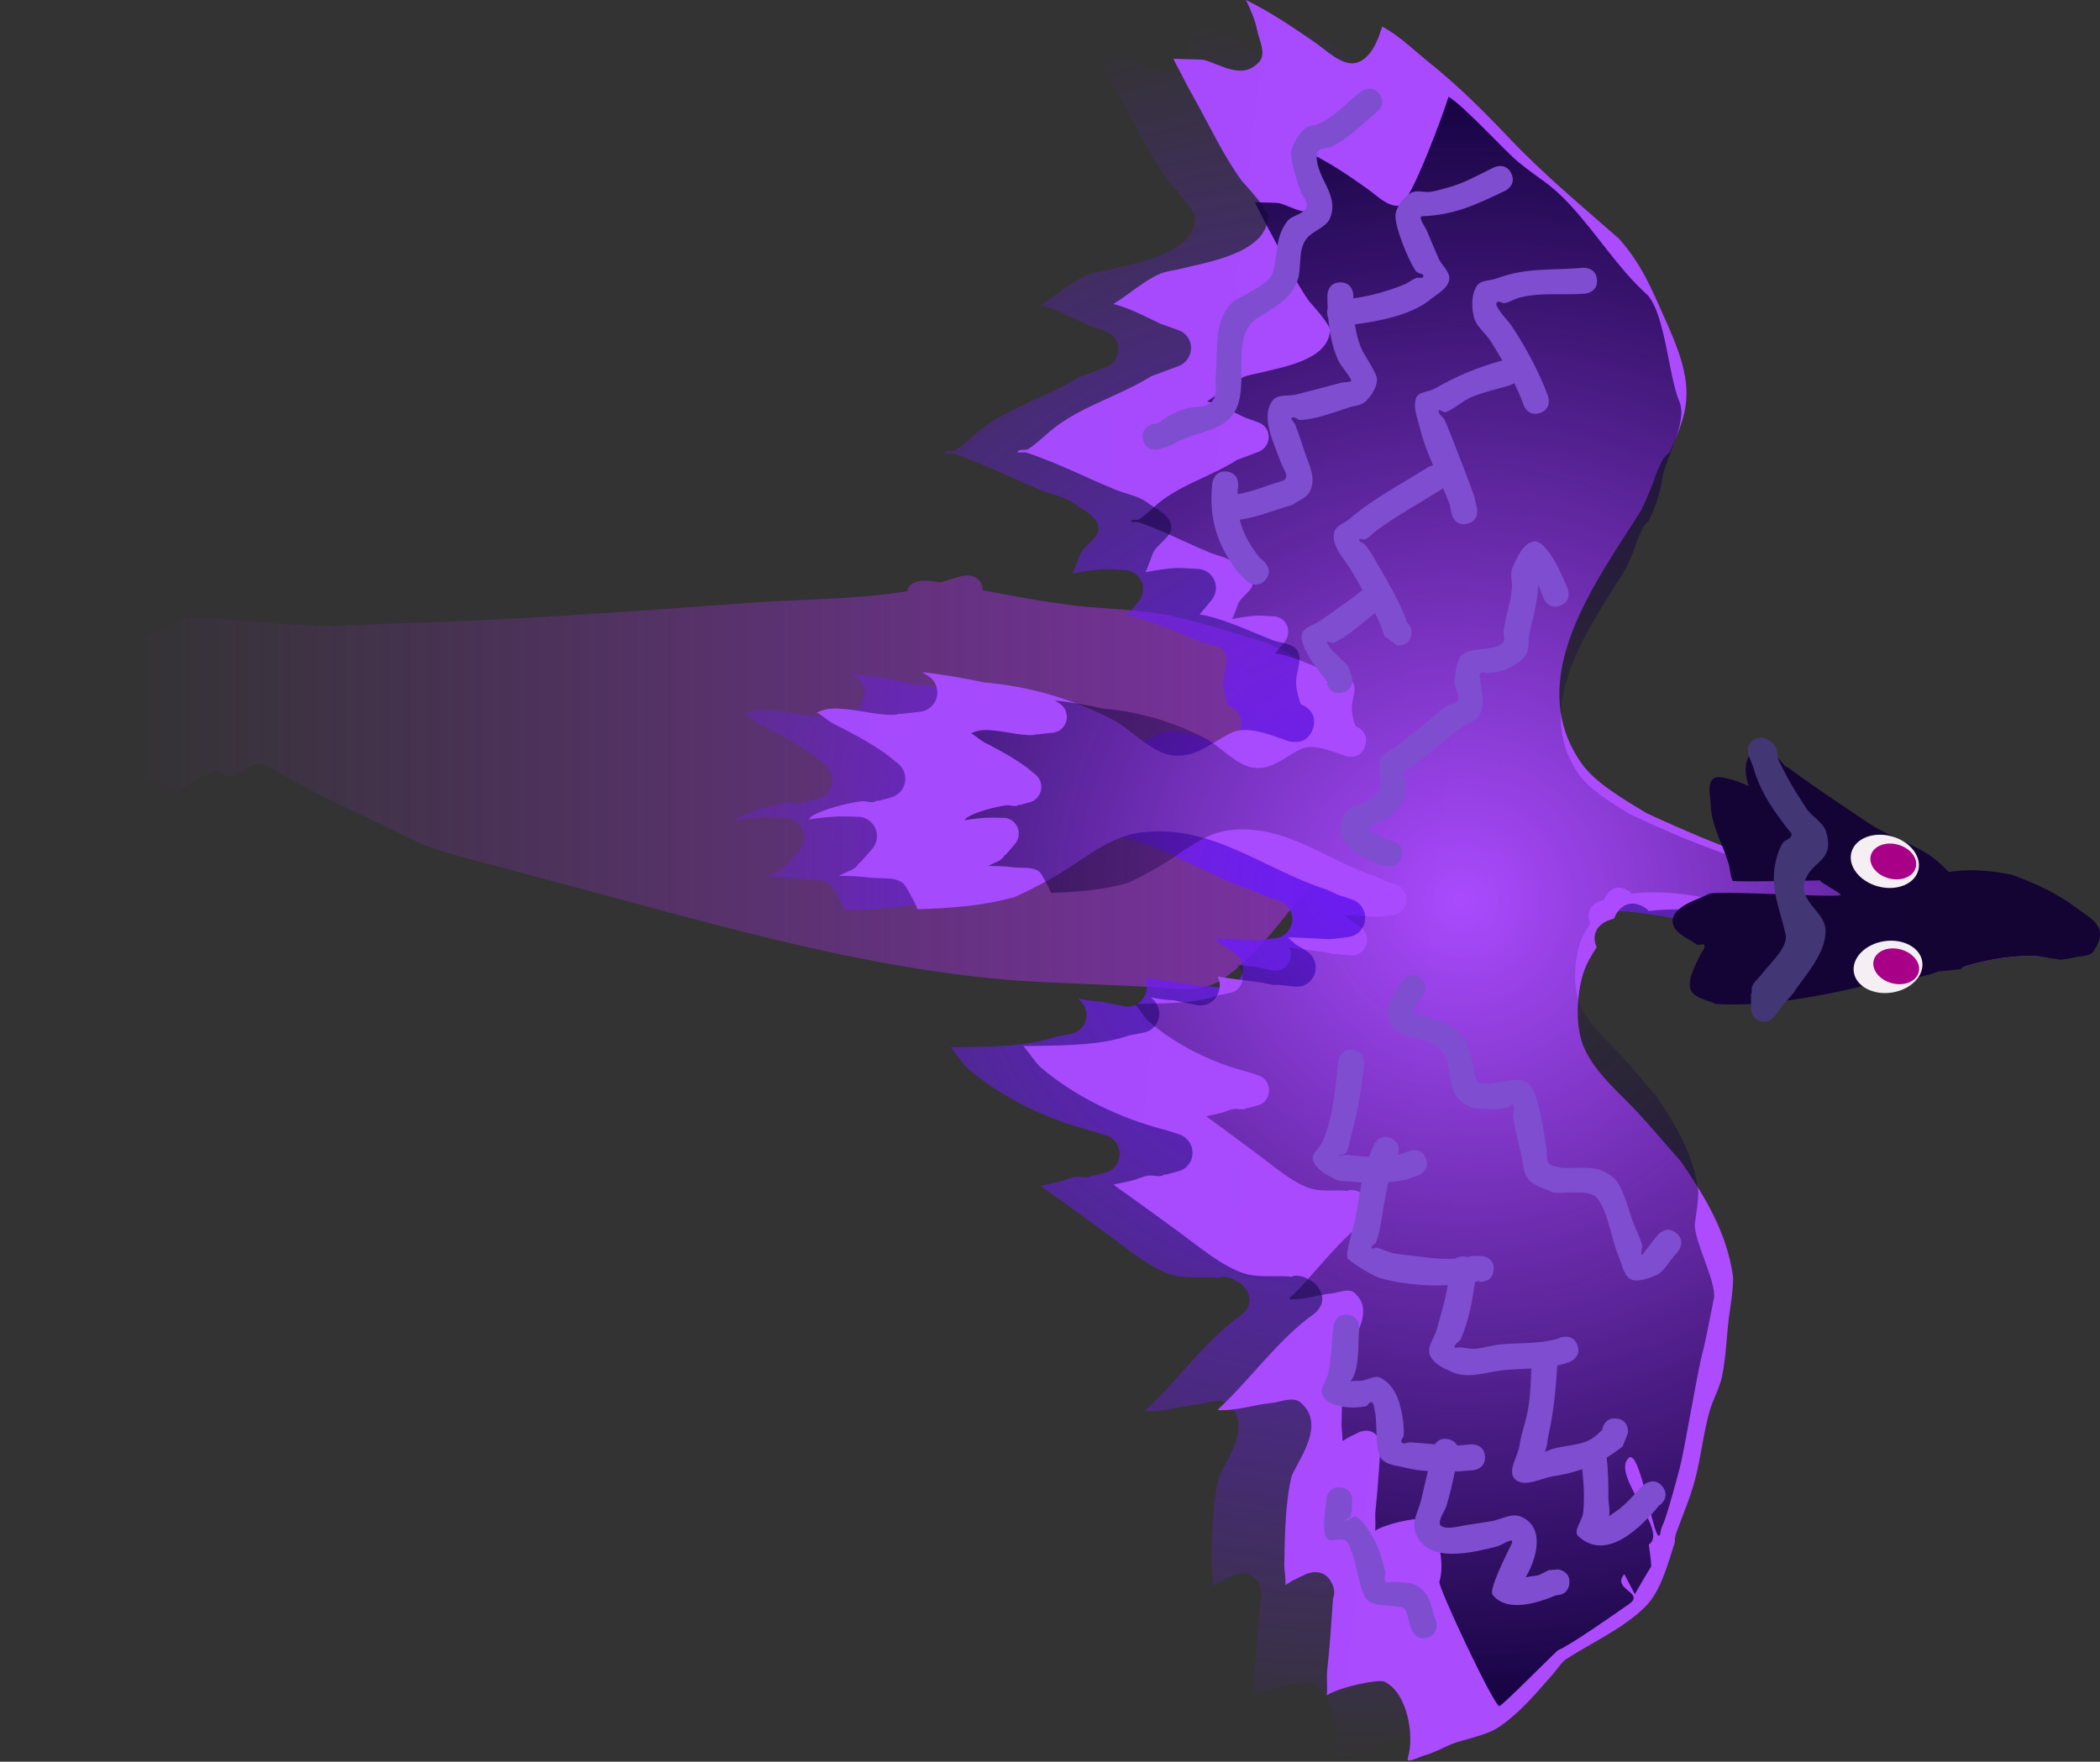 <svg version="1.1" xmlns="http://www.w3.org/2000/svg" xmlns:xlink="http://www.w3.org/1999/xlink" width="404.512" height="339.412" viewBox="0,0,404.512,339.412"><rect x="0" y="0" width="404.512" height="339.412" fill="#333333" stroke="none"/><defs><linearGradient x1="-8.514" y1="161.007" x2="227.374" y2="161.007" gradientUnits="userSpaceOnUse" id="color-1"><stop offset="0" stop-color="#7e31a7" stop-opacity="0"/><stop offset="1" stop-color="#7e31a7"/></linearGradient><radialGradient cx="227.126" cy="181.135" r="168.473" gradientUnits="userSpaceOnUse" id="color-2"><stop offset="0" stop-color="#6d1cf4"/><stop offset="1" stop-color="#6d1cf4" stop-opacity="0"/></radialGradient><linearGradient x1="364.379" y1="195.697" x2="121.905" y2="168.655" gradientUnits="userSpaceOnUse" id="color-3"><stop offset="0" stop-color="#b04bff"/><stop offset="1" stop-color="#a44afd"/></linearGradient><radialGradient cx="248.369" cy="183.831" r="154.522" gradientUnits="userSpaceOnUse" id="color-4"><stop offset="0" stop-color="#170343" stop-opacity="0"/><stop offset="1" stop-color="#170343"/></radialGradient></defs><g transform="translate(33.096,-10.294)"><g data-paper-data="{&quot;isPaintingLayer&quot;:true}" fill-rule="nonzero" stroke="none" stroke-linecap="butt" stroke-linejoin="miter" stroke-miterlimit="10" stroke-dasharray="" stroke-dashoffset="0" style="mix-blend-mode: normal"><path d="M156.182,124.01c5.866,1.112 11.729,2.243 17.712,2.951c6.317,0.748 12.689,0.681 18.904,2.03c6.098,1.325 12.152,3.439 18.106,5.136c5.798,2.594 12.021,6.261 15.267,11.165c0.829,1.252 1.067,8.105 1.117,8.869c0.428,6.577 -0.732,14.483 -3.553,20.763c-1.785,3.974 -6.296,8.092 -9.097,11.649c-3.356,4.262 -7.355,9.06 -12.208,12.359c-4.349,2.957 -9.887,1.674 -15.056,1.439c-6.227,-0.284 -12.455,-0.554 -18.682,-0.824c-28.488,-1.235 -56.577,-9.069 -83.489,-16.304c-7.887,-2.121 -15.775,-4.241 -23.662,-6.362c-5.47,-1.471 -10.787,-2.595 -15.692,-5.056c-8.755,-4.447 -18.478,-8.472 -26.662,-13.563c-5.025,-3.126 -6.063,4.405 -10.431,0.491c-0.682,-0.611 -7.604,4.457 -8.289,3.88c-3.534,-2.978 -36.086,-9.451 -33.405,-14.65c0.688,-1.335 34.634,-18.881 36.445,-18.811c8.285,0.323 16.462,1.486 24.773,1.658c5.324,0.11 10.761,-0.311 16.082,-0.463c22.245,-0.637 44.337,-2.283 66.502,-3.911c10.014,-0.736 20.852,-0.633 30.696,-2.236c0.024,-0.004 0.047,-0.008 0.071,-0.012c0.354,-2.044 3.082,-2.044 3.082,-2.044l1.443,0.048c0.627,0.101 1.254,0.205 1.88,0.311c1.32,-0.421 2.638,-0.851 3.976,-1.222c0,0 2.948,-0.818 3.969,1.545c0.19,0.44 0.242,0.827 0.202,1.164z" fill="url(#color-1)" stroke-width="0.5"/><path d="M264.062,186.859l-0.279,0.607c-0.002,0.004 -0.004,0.009 -0.006,0.013c-0.416,0.133 -0.832,0.276 -1.247,0.427c0,0 -3.519,1.309 -2.217,4.826c0.037,0.099 0.075,0.195 0.115,0.286c-1.042,1.591 -2.018,3.228 -2.598,5.075c-1.249,3.977 -1.554,10.029 0.022,13.92c2.088,5.155 7.012,9.06 10.668,13.041c2.778,3.025 5.406,6.185 8.144,9.246c4.649,6.806 8.806,13.642 9.999,21.965c0.256,1.784 -0.656,7.201 -0.752,7.986c-0.466,3.812 -0.556,7.63 -1.33,11.41c-0.483,2.359 -1.777,4.487 -2.424,6.807c-1.216,4.357 -1.652,8.971 -2.841,13.349c-0.931,3.43 -2.396,6.819 -3.605,10.156c0,0 -0.267,0.737 -0.22,1.659c-1.334,4.137 -2.676,9.397 -5.646,12.382c-4.189,4.21 -10.327,6.947 -15.26,10.131c0,0 -0.202,0.13 -0.47,0.376c-0.272,0.242 -0.422,0.429 -0.422,0.429l-1.665,2.077c-3.209,3.639 -6.312,7.435 -10.38,10.184c-2.565,1.733 -6.311,2.258 -9.192,3.326c-0.381,0.176 -3.96,1.888 -4.78,2.061c-1.208,0.254 -4.02,1.859 -3.641,0.684c1.376,-4.269 -0.072,-12.755 -4.537,-14.785c-1.08,-0.491 -8.412,0.978 -11.061,2.644c0.186,-1.609 -0.085,-3.277 0.095,-4.895c0.512,-4.589 0.788,-9.156 1.113,-13.759c0.304,-0.759 0.354,-1.731 -0.214,-2.921c-1.615,-3.384 -5.001,-1.77 -5.001,-1.77l-2.607,1.255c-0.418,0.298 -0.882,0.548 -1.329,0.815c0.022,-1.503 -0.256,-3.374 -0.246,-3.769c0.151,-5.768 0.109,-11.603 1.434,-17.247c1.786,-3.815 6.51,-10.076 1.681,-14.147c-1.437,-1.211 -3.769,-0.046 -5.64,0.133c-3.408,0.326 -6.794,1.571 -10.311,1.355c0.077,-0.08 0.194,-0.25 0.275,-0.325c6.195,-5.759 11.378,-13.293 18.264,-18.186c0,0 3.023,-2.085 0.841,-5.136c-0.546,-0.763 -1.147,-1.199 -1.74,-1.423c-1.288,-1.066 -3.075,-0.784 -3.075,-0.784l-0.192,0.164c-2.941,-0.309 -5.922,0.208 -8.766,-0.502c-4.463,-1.115 -10.088,-6.034 -13.609,-8.522c-1.003,-0.709 -10.378,-7.582 -11.638,-8.394c-0.142,-0.092 -0.21,-0.258 -0.352,-0.36c1.678,-0.315 3.446,-0.741 3.516,-0.758c1.036,-0.265 2.013,-0.758 3.067,-0.938c0.965,-0.165 2.062,0.352 2.934,-0.092c0.132,-0.067 0.262,-0.137 0.391,-0.21l0.033,0.121l2.485,-0.672c1.048,-0.275 1.902,-0.926 2.39,-1.988c0.865,-1.882 0.038,-4.111 -1.844,-4.976c-0.162,-0.074 -0.326,-0.136 -0.491,-0.186l-2.507,-0.794l-0.014,0.043l-0.086,-0.073c-8.435,-2.128 -17.276,-6.334 -23.927,-11.998c-0.874,-0.745 -2.009,-2.532 -3.344,-4.141c6.323,-0.123 14.516,0.057 20.317,-2.053c0.019,-0.007 0.038,-0.014 0.058,-0.021l0.002,0.01l2.767,-0.531c1.168,-0.209 2.127,-0.924 2.66,-2.083c0.759,-1.651 0.216,-3.572 -1.2,-4.601l0.026,-0.086c1.615,0.32 3.128,0.539 4.316,0.541c0.012,0 0.025,0 0.037,0l-0.002,0.007l4.28,0.884c1.695,0.388 3.396,-0.406 4.151,-2.048c0.516,-1.122 0.523,-2.407 -0.029,-3.413c2.694,0.421 5.412,0.748 8.158,1.101c1.159,0.149 2.316,0.665 3.47,0.484c0.019,-0.003 0.039,-0.006 0.058,-0.009l-0.002,0.016l3.056,0.333c1.589,0.212 3.115,-0.563 3.819,-2.096c0.806,-1.754 0.14,-3.816 -1.477,-4.787l-2.077,-1.291c-0.486,-0.397 -0.95,-0.831 -1.417,-1.255c0.237,-0.016 0.567,-0.054 0.801,-0.049c0.344,0.007 7.322,0.383 7.406,0.354c0.108,-0.037 0.215,-0.075 0.321,-0.116l0.011,0.088l3.054,-0.395c1.264,-0.141 2.335,-0.877 2.905,-2.117c0.865,-1.882 0.036,-4.125 -1.846,-4.99c-0.162,-0.074 -0.326,-0.137 -0.491,-0.187l-2.339,-0.743c-0.79,-0.363 -1.58,-0.729 -2.37,-1.092c-12.035,-3.809 -22.009,-12.651 -35.611,-11.034c-5.642,0.67 -9.834,4.142 -14.456,7.077c-3.221,2.046 -6.547,3.766 -10,5.374c-6.252,1.743 -12.297,2.152 -18.749,2.364c-0.481,-1.162 -1.229,-2.612 -2.313,-4.399c-1.257,-2.073 -4.669,-1.375 -7.071,-1.71c-1.754,-0.245 -3.781,-0.284 -5.764,-0.316c0.163,-0.095 0.327,-0.187 0.491,-0.274c1.075,-0.568 2.423,-0.873 3.142,-1.853c0.122,-0.166 0.239,-0.336 0.351,-0.509l0.092,0.081l2.243,-2.547c0.261,-0.282 0.482,-0.611 0.651,-0.979c0.865,-1.882 0.041,-4.111 -1.841,-4.976c-0.503,-0.231 -0.932,-0.329 -1.453,-0.331l-2.455,-0.064c-2.406,-0.043 -4.763,0.238 -7.122,0.596c0.379,-0.341 0.568,-0.596 0.698,-0.673c2.396,-1.404 6.794,-2.507 9.551,-2.846c0.861,-0.106 1.804,0.401 2.601,0.059c0.169,-0.072 0.335,-0.149 0.499,-0.229l0.034,0.126l2.486,-0.672c1.048,-0.275 1.969,-1.001 2.457,-2.063c0.745,-1.622 0.237,-3.501 -1.122,-4.543l-2.083,-1.671l-0.026,0.033l-0.07,-0.108c-3.37,-2.358 -6.474,-4.008 -10.139,-5.853c-1.036,-0.521 -2.161,-1.607 -3.248,-2.156c0.027,-0.015 0.054,-0.029 0.082,-0.043c1.91,-0.972 3.847,-0.788 6.068,-0.571c2.059,0.201 7.448,1.456 9.575,0.903c0.089,-0.023 0.178,-0.047 0.267,-0.073l0.006,0.053l3.796,-0.418c1.291,-0.119 2.486,-0.907 3.066,-2.17c0.806,-1.754 0.146,-3.81 -1.472,-4.781l-1.123,-0.696c3.96,0.419 7.873,1.104 11.877,1.963c8.502,0.693 17.087,3.192 24.699,7.107c3.524,1.812 7.243,6.081 11.091,6.86c4.755,0.962 7.972,-2.345 11.852,-4.226c3.25,-1.576 7.926,0.54 11.029,1.575c0,0 3.564,1.176 4.745,-2.383c1.13,-3.407 -2.082,-4.635 -2.359,-4.734c-0.471,-1.469 -0.941,-2.988 -0.882,-4.522c0.074,-1.944 1.26,-4.076 0.265,-5.748c-0.914,-1.536 -3.267,-1.451 -4.931,-2.105c-3.309,-1.301 -6.743,-2.921 -10.124,-3.952c-0.134,-0.041 -2.081,-0.748 -3.825,-0.935l2.228,-2.66c0.233,-0.266 0.433,-0.57 0.588,-0.908c0.865,-1.882 0.1,-4.028 -1.782,-4.893c-0.475,-0.218 -0.971,-0.329 -1.462,-0.343l-3.499,-0.177l-0.002,0.049l-0.153,-0.053c-2.234,0.083 -4.243,0.436 -6.331,0.82c0.706,-1.435 1.274,-3.442 1.674,-4.075c1.051,-1.664 3.62,-2.961 3.297,-4.902c-0.37,-2.221 -3.049,-3.203 -4.83,-4.581c-1.317,-1.02 -4.158,-1.625 -5.645,-2.229c-4.42,-1.792 -8.694,-3.905 -13.134,-5.675c-1.424,-0.568 -2.849,-1.146 -4.321,-1.577c-0.5,-0.147 -1.952,0.186 -1.625,-0.22c0.445,-0.552 1.476,-0.1 2.069,-0.489c1.971,-1.291 3.579,-3.08 5.488,-4.463c5.71,-4.135 12.309,-5.88 18.151,-9.545l5.211,-1.929c0.9,-0.333 1.674,-1.01 2.107,-1.951c0.865,-1.882 0.082,-4.017 -1.8,-4.882c-0.118,-0.054 -0.238,-0.102 -0.359,-0.144l-3.305,-1.171c-2.758,-1.272 -5.979,-3.058 -9.145,-3.831c2.994,-1.855 6.042,-4.607 8.978,-5.819c1.282,-0.529 2.703,-0.634 4.045,-0.985c4.601,-1.201 16.399,-2.836 16.773,-9.946c0.075,-1.43 -4.101,-5.872 -5.115,-7.041c-3.658,-5.065 -6.396,-11.062 -9.478,-16.494c-1.166,-2.056 -2.186,-4.191 -3.318,-6.266c-0.106,-0.195 -0.228,-0.5 -0.318,-0.711c0.445,0.036 0.877,0.047 1.198,0.054c0.336,0.008 4.248,0.084 4.671,0.189c3.071,0.764 7.45,4.015 10.658,0.351c1.408,-1.608 -0.052,-4.198 -0.454,-6.298c-0.27,-1.411 -1.101,-3.613 -2.118,-5.607c4.729,2.313 8.971,5.179 13.458,8.286c1.979,1.37 5.078,4.466 7.714,3.836c2.685,-0.642 4.2,-3.998 5.073,-7.005c3.41,1.814 6.086,4.546 9.117,6.973c5.591,4.478 10.523,9.428 15.478,14.645c6.549,6.895 13.865,12.965 20.996,19.23c4.265,4.742 6.265,9.557 8.833,15.347c2.234,5.037 4.821,10.852 4.064,16.583c-0.439,3.327 -1.814,6.306 -3.139,9.312c-1.022,0.666 -1.509,1.726 -1.509,1.726l-1.142,2.555c-0.743,2.371 -1.736,4.507 -2.766,6.765c-8.536,13.673 -23.023,32.398 -11.549,48.786c2.74,3.913 8.432,7.089 12.46,9.587c13.68,6.325 27.592,11.735 42.321,14.98c2.672,0.589 5.307,1.397 8.02,1.749c5.118,0.665 11.001,-0.039 15.157,3.438c2.768,1.624 4.07,3.188 6.48,5.107c1.133,0.902 2.391,1.657 3.688,2.351c-4.408,-0.409 -10.741,0.777 -14.384,1.98c-1.486,-0.738 -3.697,-2.069 -4.222,-2.371c-2.917,-1.773 -6.26,-3.312 -9.757,-3.53c-2.711,-0.168 -5.312,0.935 -8.02,0.715c-3.745,-0.305 -8.17,-1.849 -11.847,-2.659c-8.852,-1.949 -17.941,-3.964 -26.937,-2.874c-0.331,-0.38 -0.789,-0.731 -1.415,-1.018c-3.407,-1.566 -4.974,1.844 -4.974,1.844z" data-paper-data="{&quot;noHover&quot;:false,&quot;origItem&quot;:[&quot;Path&quot;,{&quot;applyMatrix&quot;:true,&quot;segments&quot;:[[[787.79435,342.30802],[-2.35784,7.11973],[0.43324,-1.30822]],[[789.5027,339.26989],[-0.68108,0.74167],[-4.16195,-17.63892]],[[789.2392,284.89063],[-1.91077,18.02772],[0.79368,-7.48822]],[[791.89887,260.95393],[0.22352,7.51075],[-0.16162,-5.43057]],[[788.69915,244.97218],[0.26616,5.42645],[-0.34322,-6.9977]],[[793.55451,224.79636],[-2.87659,6.19109],[0.63004,-1.44397]],[[798.00883,213.63702],[-0.36692,2.21795],[1.65598,-10.01012]],[[794.44529,180.85511],[2.15811,9.70953],[-0.19218,-0.86462]],[[793.81219,178.27295],[0.22961,0.85651],[-0.00692,0.01767]],[[793.79149,178.32598],[0.00688,-0.01768],[-2.25558,5.79784]],[[786.35437,195.77822],[3.34584,-5.32107],[-3.28031,5.21685]],[[777.6441,209.79112],[2.61402,-5.86184],[-5.99011,9.03089]],[[774.17365,240.67951],[0.1875,-10.32096],[-0.0994,5.47146]],[[772.4765,257.00864],[0.57799,-5.44175],[-3.18591,29.99518]],[[752.11583,344.43921],[9.54021,-28.59268],[-4.07237,8.56075]],[[735.85116,371.30952],[7.1699,-6.31282],[-30.02942,26.43975]],[[636.3393,359.13968],[29.06888,13.93603],[-4.717,-1.54656]],[[622.2801,355.14023],[4.87786,0.95073],[0,0]],[616.94874,353.43565],[[613.18415,350.81828],[1.54992,1.88394],[-6.26793,-1.968]],[[593.98052,346.64142],[6.71028,0.136],[-11.55865,-0.23426]],[[561.92307,358.38618],[9.51743,-5.55763],[-10.93807,6.3872]],[[533.37924,379.33439],[8.48,-9.52779],[-10.87069,15.56414]],[[499.81301,425.31374],[12.25405,-14.54644],[-9.272,11.00654]],[[474.13421,459.31547],[7.66135,-12.10511],[-4.15312,6.56202]],[[462.29446,478.97688],[2.84975,-7.17983],[6.17058,1.06834]],[[477.34282,487.50466],[-1.87093,-5.1945],[1.83637,5.09856]],[[471.42656,503.68292],[2.28505,-4.23825],[-5.18043,9.60852]],[[457.9391,532.26376],[3.54847,-9.91156],[3.73833,-2.46515]],[[468.42455,526.87233],[-2.74497,0.84973],[4.08414,-1.26429]],[[481.03168,524.5126],[-3.50919,-2.44217],[7.9945,5.56365]],[[482.69468,545.7688],[0.83778,-6.27272],[-0.1153,0.86332]],[[483.35314,555.09195],[-0.05898,-0.66891],[0.05648,0.6405]],[[483.51074,557.48503],[-0.02805,-0.89238],[0.4002,-0.22603]],[[484.67073,556.77564],[-0.36409,0.25463],[3.87356,-2.709]],[[496.39016,548.79167],[-3.82766,2.77348],[10.11437,-7.32876]],[[527.07262,526.29399],[-9.25626,8.39463],[2.09903,-2.27388]],[[540.12111,514.495],[-2.85859,0.16747],[14.21562,-0.8328]],[[563.60275,545.61643],[-3.40723,-8.8789],[0.99399,2.59024]],[[566.45482,553.43575],[-1.33617,-2.43146],[3.05966,5.56772]],[[580.00598,569.98461],[-4.35008,-5.54097],[0.83567,-6.46287]],[[585.42717,551.06893],[-1.9168,5.76378],[0,0]],[[587.02029,544.23851],[0,0],[0.05517,-0.24925]],[[587.22584,543.49284],[-0.082,0.24759],[1.3022,-3.93212]],[[596.70341,538.73095],[-3.93212,-1.3022],[1.96606,0.6511]],[[601.04723,542.48352],[-0.86173,-1.7151],[0,0]],[[606.03463,552.40992],[0,0],[8.58024,10.79817]],[[629.02002,586.35819],[-9.48406,-10.43386],[3.17041,3.48792]],[[639.10215,596.27303],[-3.00401,-3.63221],[0.90301,1.09184]],[[640.53098,600.27632],[-1.19489,-0.76143],[0.87911,0.5602]],[[640.47755,597.14949],[-0.18057,1.02667],[0.53117,-3.02017]],[[642.653,588.21083],[-0.81315,2.95675],[2.53514,-9.2182]],[[651.0175,560.84199],[-2.58282,9.18259],[0.86923,-3.09033]],[[654.19339,549.12463],[-1.73523,2.84379],[2.34571,-3.84428]],[[662.37669,538.37471],[-4.33264,1.22842],[3.78705,-1.07373]],[[672.847,543.83585],[-3.54041,-1.72049],[1.34729,0.65472]],[[681.18228,546.40614],[-3.00953,-1.08448],[-1.22561,-4.06414]],[[678.14477,534.00029],[0.65997,4.42287],[0,0]],[678.21676,533.68365],[678.1194,533.68957],[[677.69411,526.69234],[0,0],[-0.08229,-0.97921]],[[678.05025,523.70973],[-0.32846,0.99181],[1.3022,-3.93212]],[[687.52782,518.94784],[-3.93212,-1.3022],[0.70556,0.23366]],[[689.46119,519.91411],[-0.5802,-0.40426],[0,0]],[[695.23801,523.74909],[0,0],[-0.01519,-3.50912]],[[696.10912,516.08105],[-0.05153,0.27568],[1.29892,-6.94942]],[[701.7133,495.07414],[-1.85269,6.86501],[0.9315,-3.4516]],[[704.80048,484.80281],[-2.85145,2.15649],[3.10409,-2.34756]],[[716.44363,483.93392],[-3.88151,0.28342],[3.06225,-0.2236]],[[725.23459,481.17532],[-2.81464,1.26081],[0.13491,-0.57234]],[[734.11945,475.43492],[-7.02276,-1.49057],[7.33657,1.55718]],[[739.89884,484.32867],[0,0],[-1.36897,6.39722]],[[739.20269,506.59159],[-3.85252,-6.10972],[4.60024,7.29553]],[[750.21415,529.20425],[0.85805,-9.66379],[-0.69453,7.8221]],[[739.03929,552.77166],[2.82104,-7.40722],[-6.09273,15.99776]],[[730.38348,603.43849],[-0.50656,-17.05364],[-0.82053,8.14996]],[[729.11177,627.48048],[-0.045,-7.96449],[0,0]],[[730.247,625.09487],[0,0],[1.57193,-3.43058]],[[739.41989,621.10804],[-3.66531,-1.21384],[2.63889,0.87392]],[[744.41035,626.72066],[-0.52345,-2.54015],[0,0]],[746.0816,634.1727],[[745.97835,634.19585],[0,0],[0.06962,0.17029]],[[746.18161,634.70945],[-0.06586,-0.17212],[1.57046,4.10448]],[[746.5069,653.94128],[-0.05595,-4.13699],[0.06035,4.46215]],[[748.98485,665.87529],[-2.35606,-3.58191],[0.03375,0.05132]],[[749.0891,666.02836],[-0.03569,-0.05074],[0.85097,-2.28272]],[[752.65374,659.09377],[-0.80663,2.17452],[2.85425,-7.69448]],[[762.0372,637.64227],[-3.9409,7.22078],[0,0]],[762.23593,637.47912],[762.16453,637.43388],[[765.02298,632.92266],[0,0],[1.7695,-2.93229]],[[773.80008,629.68463],[-3.38829,-1.1221],[2.2177,0.73444]],[[778.4422,634.11106],[-0.77933,-2.02204],[0,0]],[780.32803,638.90289],[[780.08602,638.99813],[0,0],[0.1957,0.30893]],[[780.65153,639.93956],[-0.18099,-0.3189],[0.85594,1.50817]],[[781.11079,645.12164],[-0.40078,-1.68718],[1.28368,5.40401]],[[788.88054,663.47439],[-3.32223,-4.45113],[0.18101,0.24251]],[[790.37149,664.91314],[-0.76216,-0.67801],[-1.23486,-4.61025]],[[787.60729,650.88812],[0.44708,4.79202],[0,0]],[[787.18989,645.99451],[0,0],[-0.11192,-1.03423]],[[787.52893,642.83407],[-0.34838,1.05197],[1.3022,-3.93212]],[[797.0065,638.07217],[-3.93212,-1.3022],[0.76939,0.2548]],[[799.09566,639.15001],[-0.61931,-0.45564],[0,0]],[804.6528,643.04441],[[804.51173,643.24571],[0,0],[0.3674,0.18511]],[[805.59994,643.83164],[-0.35787,-0.20595],[2.10735,1.21276]],[[809.97707,649.66657],[-1.36726,-2.01055],[0.20988,0.30862]],[[810.63084,650.58274],[-0.22512,-0.30251],[-0.37555,-3.94868]],[[809.98051,639.05485],[-0.09778,3.54096],[0.13386,-4.84774]],[[811.81012,624.62158],[-3.84248,2.9587],[3.31139,-2.54976]],[[820.0371,619.05009],[-2.2033,1.21373],[-1.85168,-12.77687]],[[811.20857,582.50605],[4.84948,12.04016],[-3.96054,-6.50798]],[[798.30312,563.82049],[4.78057,5.94898],[-6.85855,-8.53483]],[[781.01764,536.65587],[2.58333,11.06524],[-6.22856,-26.67891]],[[795.05649,463.22675],[-4.9029,24.76529],[0.54665,-1.65067]],[[796.69645,458.27475],[-0.54665,1.65067],[0,0]],[[797.64931,453.46169],[0,0],[0.0622,-0.34003]],[[797.90976,452.44436],[-0.11177,0.3375],[1.3022,-3.93212]],[[807.38733,447.68247],[-3.93212,-1.3022],[2.59003,0.85774]],[[812.34737,453.15436],[-0.56101,-2.48038],[0,0]],[813.8043,459.13905],[[813.63214,459.18096],[0,0],[0.10346,0.20254]],[[813.93319,459.79412],[-0.09716,-0.20627],[0.07506,0.15934]],[[814.86019,474.59795],[-0.06205,-0.68609],[0.04208,0.46531]],[[815.05457,475.99609],[-0.08373,-0.46662],[0.74068,-1.0228]],[[817.23043,472.90389],[-0.68094,1.0536],[0,0]],[[819.32911,468.49368],[0,0],[1.57193,-3.43058]],[[828.502,464.50685],[-3.66531,-1.21384],[3.20274,1.06065]],[[833.64448,471.78491],[0.06874,-3.20561],[0,0]],[833.65647,477.93651],[[833.62455,477.93657],[0,0],[0.01051,0.03782]],[[833.65583,478.05011],[-0.01035,-0.03787],[0.61594,2.25457]],[[833.45771,485.05888],[0.03999,-2.33685],[-0.09472,5.53508]],[[833.06775,501.52325],[0.23859,-5.44899],[1.8766,-1.31997]],[[839.7456,500.53498],[-2.34528,-0.77669],[3.43119,1.13631]],[[844.84134,508.50133],[0.39593,-3.45431],[0,0]],[844.02932,517.20723],[[844.01409,517.20581],[0,0],[0.00275,0.02448]],[[844.02225,517.27927],[-0.00269,-0.02449],[0.25923,2.36269]],[[843.89981,525.98048],[0.27896,-3.28128],[0,0]],[[843.98674,525.83496],[0,0],[1.73227,-3.04157]],[[852.85904,522.43459],[-3.45024,-1.14262],[2.42266,0.80231]],[[857.69481,527.4302],[-0.6738,-2.27455],[0,0]],[859.36245,532.8127],[[859.34257,532.81886],[0,0],[0.01835,0.03648]],[[859.3973,532.9285],[-0.01813,-0.03661],[5.47885,11.06339]],[[867.97446,572.8608],[-1.64646,-12.54092],[2.90168,-3.01081]],[[875.36746,565.12077],[-1.28613,1.90293],[9.78271,-14.47432]],[[893.8877,514.92195],[-2.35947,17.23873],[0,0]],[894.01415,514.73485],[893.92528,514.71726],[[894.94613,509.56078],[0,0],[0.0622,-0.34003]],[[895.20657,508.54345],[-0.11177,0.3375],[1.3022,-3.93212]],[[904.68415,503.78156],[-3.93212,-1.3022],[2.2177,0.73444]],[[909.32626,508.20799],[-0.77933,-2.02204],[0,0]],[911.2121,512.99981],[[910.97889,513.09159],[0,0],[0.17253,0.23995]],[[911.48221,513.82272],[-0.16286,-0.2476],[1.07584,1.63562]],[[912.31329,519.63681],[-0.54241,-1.88109],[0.59246,2.05465]],[[914.85687,525.52607],[-0.75729,-1.99978],[0.05099,0.13464]],[[917.14237,532.34755],[-0.99822,-3.26543],[0.17197,-0.304]],[[917.62985,531.43721],[-0.15076,0.30307],[1.3351,-2.68392]],[[931.7243,506.45845],[-1.18741,2.15171],[4.16658,-7.55025]],[[945.639,477.5367],[-1.2276,9.11739],[0.78233,-5.81039]],[[944.69122,460.01139],[0.03864,5.91436],[0,0]],[944.32237,459.66649],[[945.19814,453.38499],[-1.83356,2.7964],[0.31444,-1.22855]],[[947.6413,449.61345],[-1.39575,1.25373],[5.57956,-5.01184]],[[958.2327,450.18116],[0,0],[11.25316,12.6025]],[[998.42747,482.46354],[-12.8204,-11.03611],[0.16636,0.14321]],[[998.94257,482.88101],[-0.17662,-0.13542],[-0.35072,-7.03917]],[[993.96095,462.69436],[1.4026,6.70225],[-0.77007,-3.67971]],[[992.44501,451.51842],[-2.08942,3.12532],[7.02016,-10.50061]],[[1021.13509,451.75092],[-7.9796,-2.70418],[11.51275,1.38251]],[[1055.53555,450.75487],[-11.49811,0.97788],[0.78859,-0.06707]],[[1062.9728,449.4319],[-2.99204,0.28948],[-0.62995,-0.83022]],[[1061.05806,446.97096],[0.68481,0.76472],[0,0]],[1057.9846,442.06994],[[1060.39381,431.74058],[-6.36929,3.96008],[2.24001,-1.39271]],[[1066.15242,430.66883],[-1.57658,-0.43609],[9.2196,-0.37325]],[[1093.74668,429.832],[-9.23443,0.00009],[3.25584,-0.00003]],[[1103.49673,428.93652],[-3.23899,-0.01247],[-3.89728,-4.89654]],[[1095.79035,407.54418],[-0.73659,2.25604],[3.04455,-9.32492]],[[1124.17253,395.25128],[-8.79133,-1.78794],[2.4198,0.49213]],[[1122.00589,388.1672],[0.77349,2.34506],[-0.52488,-1.59131]],[[1116.85043,379.12596],[0.43353,0.71936],[-2.76083,-5.49045]],[[1108.20325,361.59727],[4.01341,4.7142],[-6.36529,-7.47676]],[[1085.66233,343.22998],[7.9448,5.57121],[0,0]],[1081.16471,340.38256],[[1080.2183,339.63908],[0.54086,0.48651],[-0.54751,-0.47902]],[[1079.36731,338.78804],[0,0],[-7.422,-9.09939]],[[1055.85206,310.71212],[9.29685,7.39346],[-6.59166,-5.24212]],[[1029.99222,302.24014],[8.51814,1.73458],[-1.82238,0.29765]],[[1026.646,302.17027],[0,0],[-6.90069,-1.66436]],[[1005.66352,297.26043],[7.02324,1.09002],[-8.9663,-1.39158]],[[978.50332,294.57941],[8.93047,1.45056],[-4.75344,-0.77209]],[[964.43943,291.27353],[4.79581,0.43767],[-7.68492,-0.70133]],[[941.46906,291.16416],[7.68084,0.08032],[-1.58192,-0.01654]],[[925.43321,291.44436],[3.48842,-0.90377],[-16.27859,4.21739]],[[883.99663,316.19455],[12.49679,-10.74915],[-5.47858,6.12028]],[[867.42336,334.43133],[5.39678,-6.19253],[-7.10191,8.14907]],[[843.86873,358.52781],[9.78277,-5.29367],[-7.38352,3.99538]],[[816.23107,361.67361],[8.18113,1.60078],[-3.79849,-0.74324]],[[805.58489,357.64017],[3.39381,1.71887],[-0.17326,0.10003]],[[805.04168,357.93274],[0.18897,-0.09495],[-6.70166,3.36717]],[[794.97286,354.59825],[0,0],[-0.39201,-0.79144]],[[793.84908,352.21356],[0.35739,0.79829],[-0.00904,-0.00294]],[[793.82197,352.20476],[0.00904,0.00293],[0,0]],[792.55624,351.78559]],&quot;closed&quot;:true}]}" fill="url(#color-2)" stroke-width="0"/><path d="M278.096,186.629l-0.279,0.607c-0.002,0.004 -0.004,0.009 -0.006,0.013c-0.416,0.133 -0.832,0.276 -1.247,0.427c0,0 -3.519,1.309 -2.217,4.826c0.037,0.099 0.075,0.195 0.115,0.286c-1.042,1.591 -2.018,3.228 -2.598,5.075c-1.249,3.977 -1.554,10.029 0.022,13.92c2.088,5.155 7.012,9.06 10.668,13.041c2.778,3.025 5.406,6.185 8.144,9.246c4.649,6.806 8.806,13.642 9.999,21.965c0.256,1.784 -0.656,7.201 -0.752,7.986c-0.466,3.812 -0.556,7.63 -1.33,11.41c-0.483,2.359 -1.777,4.487 -2.424,6.807c-1.216,4.357 -1.652,8.971 -2.841,13.349c-0.931,3.43 -2.396,6.819 -3.605,10.156c0,0 -0.267,0.737 -0.22,1.659c-1.334,4.137 -2.676,9.397 -5.646,12.382c-4.189,4.21 -10.327,6.947 -15.26,10.131c0,0 -0.202,0.13 -0.47,0.376c-0.272,0.242 -0.422,0.429 -0.422,0.429l-1.665,2.077c-3.209,3.639 -6.312,7.435 -10.38,10.184c-2.565,1.733 -6.311,2.258 -9.192,3.326c-0.381,0.176 -3.96,1.888 -4.78,2.061c-1.208,0.254 -4.02,1.859 -3.641,0.684c1.376,-4.269 -0.072,-12.755 -4.537,-14.785c-1.08,-0.491 -8.412,0.978 -11.061,2.644c0.186,-1.609 -0.085,-3.277 0.095,-4.895c0.512,-4.589 0.788,-9.156 1.113,-13.759c0.304,-0.759 0.354,-1.731 -0.214,-2.921c-1.615,-3.384 -5.001,-1.77 -5.001,-1.77l-2.607,1.255c-0.418,0.298 -0.882,0.548 -1.329,0.815c0.022,-1.503 -0.256,-3.374 -0.246,-3.769c0.151,-5.768 0.109,-11.603 1.434,-17.247c1.786,-3.815 6.51,-10.076 1.681,-14.147c-1.437,-1.211 -3.769,-0.046 -5.64,0.133c-3.408,0.326 -6.794,1.571 -10.311,1.355c0.077,-0.08 0.194,-0.25 0.275,-0.325c6.195,-5.759 11.378,-13.293 18.264,-18.186c0,0 3.023,-2.085 0.841,-5.136c-0.546,-0.763 -1.147,-1.199 -1.74,-1.423c-1.288,-1.066 -3.075,-0.784 -3.075,-0.784l-0.192,0.164c-2.941,-0.309 -5.922,0.208 -8.766,-0.502c-4.463,-1.115 -10.088,-6.034 -13.609,-8.522c-1.003,-0.709 -10.378,-7.582 -11.638,-8.394c-0.142,-0.092 -0.21,-0.258 -0.352,-0.36c1.678,-0.315 3.446,-0.741 3.516,-0.758c1.036,-0.265 2.013,-0.758 3.067,-0.938c0.965,-0.165 2.062,0.352 2.934,-0.092c0.132,-0.067 0.262,-0.137 0.391,-0.21l0.033,0.121l2.485,-0.672c1.048,-0.275 1.902,-0.926 2.39,-1.988c0.865,-1.882 0.038,-4.111 -1.844,-4.976c-0.162,-0.074 -0.326,-0.136 -0.491,-0.186l-2.507,-0.794l-0.014,0.043l-0.086,-0.073c-8.435,-2.128 -17.276,-6.334 -23.927,-11.998c-0.874,-0.745 -2.009,-2.532 -3.344,-4.141c6.323,-0.123 14.516,0.057 20.317,-2.053c0.019,-0.007 0.038,-0.014 0.058,-0.021l0.002,0.01l2.767,-0.531c1.168,-0.209 2.127,-0.924 2.66,-2.083c0.759,-1.651 0.216,-3.572 -1.2,-4.601l0.026,-0.086c1.615,0.32 3.128,0.539 4.316,0.541c0.012,0 0.025,0 0.037,0l-0.002,0.007l4.28,0.884c1.695,0.388 3.396,-0.406 4.151,-2.048c0.516,-1.122 0.523,-2.407 -0.029,-3.413c2.694,0.421 5.412,0.748 8.158,1.101c1.159,0.149 2.316,0.665 3.47,0.484c0.019,-0.003 0.039,-0.006 0.058,-0.009l-0.002,0.016l3.056,0.333c1.589,0.212 3.115,-0.563 3.819,-2.096c0.806,-1.754 0.14,-3.816 -1.477,-4.787l-2.077,-1.291c-0.486,-0.397 -0.95,-0.831 -1.417,-1.255c0.237,-0.016 0.567,-0.054 0.801,-0.049c0.344,0.007 7.322,0.383 7.406,0.354c0.108,-0.037 0.215,-0.075 0.321,-0.116l0.011,0.088l3.054,-0.395c1.264,-0.141 2.335,-0.877 2.905,-2.117c0.865,-1.882 0.036,-4.125 -1.846,-4.99c-0.162,-0.074 -0.326,-0.137 -0.491,-0.187l-2.339,-0.743c-0.79,-0.363 -1.58,-0.729 -2.37,-1.092c-12.035,-3.809 -22.009,-12.651 -35.611,-11.034c-5.642,0.67 -9.834,4.142 -14.456,7.077c-3.221,2.046 -6.547,3.766 -10,5.374c-6.252,1.743 -12.297,2.152 -18.749,2.364c-0.481,-1.162 -1.229,-2.612 -2.313,-4.399c-1.257,-2.073 -4.669,-1.375 -7.071,-1.71c-1.754,-0.245 -3.781,-0.284 -5.764,-0.316c0.163,-0.095 0.327,-0.187 0.491,-0.274c1.075,-0.568 2.423,-0.873 3.142,-1.853c0.122,-0.166 0.239,-0.336 0.351,-0.509l0.092,0.081l2.243,-2.547c0.261,-0.282 0.482,-0.611 0.651,-0.979c0.865,-1.882 0.041,-4.111 -1.841,-4.976c-0.503,-0.231 -0.932,-0.329 -1.453,-0.331l-2.455,-0.064c-2.406,-0.043 -4.763,0.238 -7.122,0.596c0.379,-0.341 0.568,-0.596 0.698,-0.673c2.396,-1.404 6.794,-2.507 9.551,-2.846c0.861,-0.106 1.804,0.401 2.601,0.059c0.169,-0.072 0.335,-0.149 0.499,-0.229l0.034,0.126l2.486,-0.672c1.048,-0.275 1.969,-1.001 2.457,-2.063c0.745,-1.622 0.237,-3.501 -1.122,-4.543l-2.083,-1.671l-0.026,0.033l-0.07,-0.108c-3.37,-2.358 -6.474,-4.008 -10.139,-5.853c-1.036,-0.521 -2.161,-1.607 -3.248,-2.156c0.027,-0.015 0.054,-0.029 0.082,-0.043c1.91,-0.972 3.847,-0.788 6.068,-0.571c2.059,0.201 7.448,1.456 9.575,0.903c0.089,-0.023 0.178,-0.047 0.267,-0.073l0.006,0.053l3.796,-0.418c1.291,-0.119 2.486,-0.907 3.066,-2.17c0.806,-1.754 0.146,-3.81 -1.472,-4.781l-1.123,-0.696c3.96,0.419 7.873,1.104 11.877,1.963c8.502,0.693 17.087,3.192 24.699,7.107c3.524,1.812 7.243,6.081 11.091,6.86c4.755,0.962 7.972,-2.345 11.852,-4.226c3.25,-1.576 7.926,0.54 11.029,1.575c0,0 3.564,1.176 4.745,-2.383c1.13,-3.407 -2.082,-4.635 -2.359,-4.734c-0.471,-1.469 -0.941,-2.988 -0.882,-4.522c0.074,-1.944 1.26,-4.076 0.265,-5.748c-0.914,-1.536 -3.267,-1.451 -4.931,-2.105c-3.309,-1.301 -6.743,-2.921 -10.124,-3.952c-0.134,-0.041 -2.081,-0.748 -3.825,-0.935l2.228,-2.66c0.233,-0.266 0.433,-0.57 0.588,-0.908c0.865,-1.882 0.1,-4.028 -1.782,-4.893c-0.475,-0.218 -0.971,-0.329 -1.462,-0.343l-3.499,-0.177l-0.002,0.049l-0.153,-0.053c-2.234,0.083 -4.243,0.436 -6.331,0.82c0.706,-1.435 1.274,-3.442 1.674,-4.075c1.051,-1.664 3.62,-2.961 3.297,-4.902c-0.37,-2.221 -3.049,-3.203 -4.83,-4.581c-1.317,-1.02 -4.158,-1.625 -5.645,-2.229c-4.42,-1.792 -8.694,-3.905 -13.134,-5.675c-1.424,-0.568 -2.849,-1.146 -4.321,-1.577c-0.5,-0.147 -1.952,0.186 -1.625,-0.22c0.445,-0.552 1.476,-0.1 2.069,-0.489c1.971,-1.291 3.579,-3.08 5.488,-4.463c5.71,-4.135 12.309,-5.88 18.151,-9.545l5.211,-1.929c0.9,-0.333 1.674,-1.01 2.107,-1.951c0.865,-1.882 0.082,-4.017 -1.8,-4.882c-0.118,-0.054 -0.238,-0.102 -0.359,-0.144l-3.305,-1.171c-2.758,-1.272 -5.979,-3.058 -9.145,-3.831c2.994,-1.855 6.042,-4.607 8.978,-5.819c1.282,-0.529 2.703,-0.634 4.045,-0.985c4.601,-1.201 16.399,-2.836 16.773,-9.946c0.075,-1.43 -4.101,-5.872 -5.115,-7.041c-3.658,-5.065 -6.396,-11.062 -9.478,-16.494c-1.166,-2.056 -2.186,-4.191 -3.318,-6.266c-0.106,-0.195 -0.228,-0.5 -0.318,-0.711c0.445,0.036 0.877,0.047 1.198,0.054c0.336,0.008 4.248,0.084 4.671,0.189c3.071,0.764 7.45,4.015 10.658,0.351c1.408,-1.608 -0.052,-4.198 -0.454,-6.298c-0.27,-1.411 -1.101,-3.613 -2.118,-5.607c4.729,2.313 8.971,5.179 13.458,8.286c1.979,1.37 5.078,4.466 7.714,3.836c2.685,-0.642 4.2,-3.998 5.073,-7.005c3.41,1.814 6.086,4.546 9.117,6.973c5.591,4.478 10.523,9.428 15.478,14.645c6.549,6.895 13.865,12.965 20.996,19.23c4.265,4.742 6.265,9.557 8.833,15.347c2.234,5.037 4.821,10.852 4.064,16.583c-0.439,3.327 -1.814,6.306 -3.139,9.312c-1.022,0.666 -1.51,1.726 -1.51,1.726l-1.142,2.555c-0.743,2.371 -1.736,4.507 -2.766,6.765c-8.536,13.673 -23.023,32.398 -11.549,48.786c2.74,3.913 8.432,7.089 12.46,9.587c13.68,6.325 27.592,11.735 42.321,14.98c2.672,0.589 5.307,1.397 8.02,1.749c5.118,0.665 11.001,-0.039 15.157,3.438c2.768,1.624 4.07,3.188 6.48,5.107c1.133,0.902 2.391,1.657 3.688,2.351c-4.408,-0.409 -10.741,0.777 -14.384,1.98c-1.486,-0.738 -3.697,-2.069 -4.222,-2.371c-2.917,-1.773 -6.26,-3.312 -9.757,-3.53c-2.711,-0.168 -5.312,0.935 -8.02,0.715c-3.745,-0.305 -8.17,-1.849 -11.847,-2.659c-8.852,-1.949 -17.941,-3.964 -26.937,-2.874c-0.331,-0.38 -0.789,-0.731 -1.415,-1.018c-3.407,-1.566 -4.974,1.844 -4.974,1.844z" data-paper-data="{&quot;noHover&quot;:false,&quot;origItem&quot;:[&quot;Path&quot;,{&quot;applyMatrix&quot;:true,&quot;segments&quot;:[[[787.79435,342.30802],[-2.35784,7.11973],[0.43324,-1.30822]],[[789.5027,339.26989],[-0.68108,0.74167],[-4.16195,-17.63892]],[[789.2392,284.89063],[-1.91077,18.02772],[0.79368,-7.48822]],[[791.89887,260.95393],[0.22352,7.51075],[-0.16162,-5.43057]],[[788.69915,244.97218],[0.26616,5.42645],[-0.34322,-6.9977]],[[793.55451,224.79636],[-2.87659,6.19109],[0.63004,-1.44397]],[[798.00883,213.63702],[-0.36692,2.21795],[1.65598,-10.01012]],[[794.44529,180.85511],[2.15811,9.70953],[-0.19218,-0.86462]],[[793.81219,178.27295],[0.22961,0.85651],[-0.00692,0.01767]],[[793.79149,178.32598],[0.00688,-0.01768],[-2.25558,5.79784]],[[786.35437,195.77822],[3.34584,-5.32107],[-3.28031,5.21685]],[[777.6441,209.79112],[2.61402,-5.86184],[-5.99011,9.03089]],[[774.17365,240.67951],[0.1875,-10.32096],[-0.0994,5.47146]],[[772.4765,257.00864],[0.57799,-5.44175],[-3.18591,29.99518]],[[752.11583,344.43921],[9.54021,-28.59268],[-4.07237,8.56075]],[[735.85116,371.30952],[7.1699,-6.31282],[-30.02942,26.43975]],[[636.3393,359.13968],[29.06888,13.93603],[-4.717,-1.54656]],[[622.2801,355.14023],[4.87786,0.95073],[0,0]],[616.94874,353.43565],[[613.18415,350.81828],[1.54992,1.88394],[-6.26793,-1.968]],[[593.98052,346.64142],[6.71028,0.136],[-11.55865,-0.23426]],[[561.92307,358.38618],[9.51743,-5.55763],[-10.93807,6.3872]],[[533.37924,379.33439],[8.48,-9.52779],[-10.87069,15.56414]],[[499.81301,425.31374],[12.25405,-14.54644],[-9.272,11.00654]],[[474.13421,459.31547],[7.66135,-12.10511],[-4.15312,6.56202]],[[462.29446,478.97688],[2.84975,-7.17983],[6.17058,1.06834]],[[477.34282,487.50466],[-1.87093,-5.1945],[1.83637,5.09856]],[[471.42656,503.68292],[2.28505,-4.23825],[-5.18043,9.60852]],[[457.9391,532.26376],[3.54847,-9.91156],[3.73833,-2.46515]],[[468.42455,526.87233],[-2.74497,0.84973],[4.08414,-1.26429]],[[481.03168,524.5126],[-3.50919,-2.44217],[7.9945,5.56365]],[[482.69468,545.7688],[0.83778,-6.27272],[-0.1153,0.86332]],[[483.35314,555.09195],[-0.05898,-0.66891],[0.05648,0.6405]],[[483.51074,557.48503],[-0.02805,-0.89238],[0.4002,-0.22603]],[[484.67073,556.77564],[-0.36409,0.25463],[3.87356,-2.709]],[[496.39016,548.79167],[-3.82766,2.77348],[10.11437,-7.32876]],[[527.07262,526.29399],[-9.25626,8.39463],[2.09903,-2.27388]],[[540.12111,514.495],[-2.85859,0.16747],[14.21562,-0.8328]],[[563.60275,545.61643],[-3.40723,-8.8789],[0.99399,2.59024]],[[566.45482,553.43575],[-1.33617,-2.43146],[3.05966,5.56772]],[[580.00598,569.98461],[-4.35008,-5.54097],[0.83567,-6.46287]],[[585.42717,551.06893],[-1.9168,5.76378],[0,0]],[[587.02029,544.23851],[0,0],[0.05517,-0.24925]],[[587.22584,543.49284],[-0.082,0.24759],[1.3022,-3.93212]],[[596.70341,538.73095],[-3.93212,-1.3022],[1.96606,0.6511]],[[601.04723,542.48352],[-0.86173,-1.7151],[0,0]],[[606.03463,552.40992],[0,0],[8.58024,10.79817]],[[629.02002,586.35819],[-9.48406,-10.43386],[3.17041,3.48792]],[[639.10215,596.27303],[-3.00401,-3.63221],[0.90301,1.09184]],[[640.53098,600.27632],[-1.19489,-0.76143],[0.87911,0.5602]],[[640.47755,597.14949],[-0.18057,1.02667],[0.53117,-3.02017]],[[642.653,588.21083],[-0.81315,2.95675],[2.53514,-9.2182]],[[651.0175,560.84199],[-2.58282,9.18259],[0.86923,-3.09033]],[[654.19339,549.12463],[-1.73523,2.84379],[2.34571,-3.84428]],[[662.37669,538.37471],[-4.33264,1.22842],[3.78705,-1.07373]],[[672.847,543.83585],[-3.54041,-1.72049],[1.34729,0.65472]],[[681.18228,546.40614],[-3.00953,-1.08448],[-1.22561,-4.06414]],[[678.14477,534.00029],[0.65997,4.42287],[0,0]],[678.21676,533.68365],[678.1194,533.68957],[[677.69411,526.69234],[0,0],[-0.08229,-0.97921]],[[678.05025,523.70973],[-0.32846,0.99181],[1.3022,-3.93212]],[[687.52782,518.94784],[-3.93212,-1.3022],[0.70556,0.23366]],[[689.46119,519.91411],[-0.5802,-0.40426],[0,0]],[[695.23801,523.74909],[0,0],[-0.01519,-3.50912]],[[696.10912,516.08105],[-0.05153,0.27568],[1.29892,-6.94942]],[[701.7133,495.07414],[-1.85269,6.86501],[0.9315,-3.4516]],[[704.80048,484.80281],[-2.85145,2.15649],[3.10409,-2.34756]],[[716.44363,483.93392],[-3.88151,0.28342],[3.06225,-0.2236]],[[725.23459,481.17532],[-2.81464,1.26081],[0.13491,-0.57234]],[[734.11945,475.43492],[-7.02276,-1.49057],[7.33657,1.55718]],[[739.89884,484.32867],[0,0],[-1.36897,6.39722]],[[739.20269,506.59159],[-3.85252,-6.10972],[4.60024,7.29553]],[[750.21415,529.20425],[0.85805,-9.66379],[-0.69453,7.8221]],[[739.03929,552.77166],[2.82104,-7.40722],[-6.09273,15.99776]],[[730.38348,603.43849],[-0.50656,-17.05364],[-0.82053,8.14996]],[[729.11177,627.48048],[-0.045,-7.96449],[0,0]],[[730.247,625.09487],[0,0],[1.57193,-3.43058]],[[739.41989,621.10804],[-3.66531,-1.21384],[2.63889,0.87392]],[[744.41035,626.72066],[-0.52345,-2.54015],[0,0]],[746.0816,634.1727],[[745.97835,634.19585],[0,0],[0.06962,0.17029]],[[746.18161,634.70945],[-0.06586,-0.17212],[1.57046,4.10448]],[[746.5069,653.94128],[-0.05595,-4.13699],[0.06035,4.46215]],[[748.98485,665.87529],[-2.35606,-3.58191],[0.03375,0.05132]],[[749.0891,666.02836],[-0.03569,-0.05074],[0.85097,-2.28272]],[[752.65374,659.09377],[-0.80663,2.17452],[2.85425,-7.69448]],[[762.0372,637.64227],[-3.9409,7.22078],[0,0]],[762.23593,637.47912],[762.16453,637.43388],[[765.02298,632.92266],[0,0],[1.7695,-2.93229]],[[773.80008,629.68463],[-3.38829,-1.1221],[2.2177,0.73444]],[[778.4422,634.11106],[-0.77933,-2.02204],[0,0]],[780.32803,638.90289],[[780.08602,638.99813],[0,0],[0.1957,0.30893]],[[780.65153,639.93956],[-0.18099,-0.3189],[0.85594,1.50817]],[[781.11079,645.12164],[-0.40078,-1.68718],[1.28368,5.40401]],[[788.88054,663.47439],[-3.32223,-4.45113],[0.18101,0.24251]],[[790.37149,664.91314],[-0.76216,-0.67801],[-1.23486,-4.61025]],[[787.60729,650.88812],[0.44708,4.79202],[0,0]],[[787.18989,645.99451],[0,0],[-0.11192,-1.03423]],[[787.52893,642.83407],[-0.34838,1.05197],[1.3022,-3.93212]],[[797.0065,638.07217],[-3.93212,-1.3022],[0.76939,0.2548]],[[799.09566,639.15001],[-0.61931,-0.45564],[0,0]],[804.6528,643.04441],[[804.51173,643.24571],[0,0],[0.3674,0.18511]],[[805.59994,643.83164],[-0.35787,-0.20595],[2.10735,1.21276]],[[809.97707,649.66657],[-1.36726,-2.01055],[0.20988,0.30862]],[[810.63084,650.58274],[-0.22512,-0.30251],[-0.37555,-3.94868]],[[809.98051,639.05485],[-0.09778,3.54096],[0.13386,-4.84774]],[[811.81012,624.62158],[-3.84248,2.9587],[3.31139,-2.54976]],[[820.0371,619.05009],[-2.2033,1.21373],[-1.85168,-12.77687]],[[811.20857,582.50605],[4.84948,12.04016],[-3.96054,-6.50798]],[[798.30312,563.82049],[4.78057,5.94898],[-6.85855,-8.53483]],[[781.01764,536.65587],[2.58333,11.06524],[-6.22856,-26.67891]],[[795.05649,463.22675],[-4.9029,24.76529],[0.54665,-1.65067]],[[796.69645,458.27475],[-0.54665,1.65067],[0,0]],[[797.64931,453.46169],[0,0],[0.0622,-0.34003]],[[797.90976,452.44436],[-0.11177,0.3375],[1.3022,-3.93212]],[[807.38733,447.68247],[-3.93212,-1.3022],[2.59003,0.85774]],[[812.34737,453.15436],[-0.56101,-2.48038],[0,0]],[813.8043,459.13905],[[813.63214,459.18096],[0,0],[0.10346,0.20254]],[[813.93319,459.79412],[-0.09716,-0.20627],[0.07506,0.15934]],[[814.86019,474.59795],[-0.06205,-0.68609],[0.04208,0.46531]],[[815.05457,475.99609],[-0.08373,-0.46662],[0.74068,-1.0228]],[[817.23043,472.90389],[-0.68094,1.0536],[0,0]],[[819.32911,468.49368],[0,0],[1.57193,-3.43058]],[[828.502,464.50685],[-3.66531,-1.21384],[3.20274,1.06065]],[[833.64448,471.78491],[0.06874,-3.20561],[0,0]],[833.65647,477.93651],[[833.62455,477.93657],[0,0],[0.01051,0.03782]],[[833.65583,478.05011],[-0.01035,-0.03787],[0.61594,2.25457]],[[833.45771,485.05888],[0.03999,-2.33685],[-0.09472,5.53508]],[[833.06775,501.52325],[0.23859,-5.44899],[1.8766,-1.31997]],[[839.7456,500.53498],[-2.34528,-0.77669],[3.43119,1.13631]],[[844.84134,508.50133],[0.39593,-3.45431],[0,0]],[844.02932,517.20723],[[844.01409,517.20581],[0,0],[0.00275,0.02448]],[[844.02225,517.27927],[-0.00269,-0.02449],[0.25923,2.36269]],[[843.89981,525.98048],[0.27896,-3.28128],[0,0]],[[843.98674,525.83496],[0,0],[1.73227,-3.04157]],[[852.85904,522.43459],[-3.45024,-1.14262],[2.42266,0.80231]],[[857.69481,527.4302],[-0.6738,-2.27455],[0,0]],[859.36245,532.8127],[[859.34257,532.81886],[0,0],[0.01835,0.03648]],[[859.3973,532.9285],[-0.01813,-0.03661],[5.47885,11.06339]],[[867.97446,572.8608],[-1.64646,-12.54092],[2.90168,-3.01081]],[[875.36746,565.12077],[-1.28613,1.90293],[9.78271,-14.47432]],[[893.8877,514.92195],[-2.35947,17.23873],[0,0]],[894.01415,514.73485],[893.92528,514.71726],[[894.94613,509.56078],[0,0],[0.0622,-0.34003]],[[895.20657,508.54345],[-0.11177,0.3375],[1.3022,-3.93212]],[[904.68415,503.78156],[-3.93212,-1.3022],[2.2177,0.73444]],[[909.32626,508.20799],[-0.77933,-2.02204],[0,0]],[911.2121,512.99981],[[910.97889,513.09159],[0,0],[0.17253,0.23995]],[[911.48221,513.82272],[-0.16286,-0.2476],[1.07584,1.63562]],[[912.31329,519.63681],[-0.54241,-1.88109],[0.59246,2.05465]],[[914.85687,525.52607],[-0.75729,-1.99978],[0.05099,0.13464]],[[917.14237,532.34755],[-0.99822,-3.26543],[0.17197,-0.304]],[[917.62985,531.43721],[-0.15076,0.30307],[1.3351,-2.68392]],[[931.7243,506.45845],[-1.18741,2.15171],[4.16658,-7.55025]],[[945.639,477.5367],[-1.2276,9.11739],[0.78233,-5.81039]],[[944.69122,460.01139],[0.03864,5.91436],[0,0]],[944.32237,459.66649],[[945.19814,453.38499],[-1.83356,2.7964],[0.31444,-1.22855]],[[947.6413,449.61345],[-1.39575,1.25373],[5.57956,-5.01184]],[[958.2327,450.18116],[0,0],[11.25316,12.6025]],[[998.42747,482.46354],[-12.8204,-11.03611],[0.16636,0.14321]],[[998.94257,482.88101],[-0.17662,-0.13542],[-0.35072,-7.03917]],[[993.96095,462.69436],[1.4026,6.70225],[-0.77007,-3.67971]],[[992.44501,451.51842],[-2.08942,3.12532],[7.02016,-10.50061]],[[1021.13509,451.75092],[-7.9796,-2.70418],[11.51275,1.38251]],[[1055.53555,450.75487],[-11.49811,0.97788],[0.78859,-0.06707]],[[1062.9728,449.4319],[-2.99204,0.28948],[-0.62995,-0.83022]],[[1061.05806,446.97096],[0.68481,0.76472],[0,0]],[1057.9846,442.06994],[[1060.39381,431.74058],[-6.36929,3.96008],[2.24001,-1.39271]],[[1066.15242,430.66883],[-1.57658,-0.43609],[9.2196,-0.37325]],[[1093.74668,429.832],[-9.23443,0.00009],[3.25584,-0.00003]],[[1103.49673,428.93652],[-3.23899,-0.01247],[-3.89728,-4.89654]],[[1095.79035,407.54418],[-0.73659,2.25604],[3.04455,-9.32492]],[[1124.17253,395.25128],[-8.79133,-1.78794],[2.4198,0.49213]],[[1122.00589,388.1672],[0.77349,2.34506],[-0.52488,-1.59131]],[[1116.85043,379.12596],[0.43353,0.71936],[-2.76083,-5.49045]],[[1108.20325,361.59727],[4.01341,4.7142],[-6.36529,-7.47676]],[[1085.66233,343.22998],[7.9448,5.57121],[0,0]],[1081.16471,340.38256],[[1080.2183,339.63908],[0.54086,0.48651],[-0.54751,-0.47902]],[[1079.36731,338.78804],[0,0],[-7.422,-9.09939]],[[1055.85206,310.71212],[9.29685,7.39346],[-6.59166,-5.24212]],[[1029.99222,302.24014],[8.51814,1.73458],[-1.82238,0.29765]],[[1026.646,302.17027],[0,0],[-6.90069,-1.66436]],[[1005.66352,297.26043],[7.02324,1.09002],[-8.9663,-1.39158]],[[978.50332,294.57941],[8.93047,1.45056],[-4.75344,-0.77209]],[[964.43943,291.27353],[4.79581,0.43767],[-7.68492,-0.70133]],[[941.46906,291.16416],[7.68084,0.08032],[-1.58192,-0.01654]],[[925.43321,291.44436],[3.48842,-0.90377],[-16.27859,4.21739]],[[883.99663,316.19455],[12.49679,-10.74915],[-5.47858,6.12028]],[[867.42336,334.43133],[5.39678,-6.19253],[-7.10191,8.14907]],[[843.86873,358.52781],[9.78277,-5.29367],[-7.38352,3.99538]],[[816.23107,361.67361],[8.18113,1.60078],[-3.79849,-0.74324]],[[805.58489,357.64017],[3.39381,1.71887],[-0.17326,0.10003]],[[805.04168,357.93274],[0.18897,-0.09495],[-6.70166,3.36717]],[[794.97286,354.59825],[0,0],[-0.39201,-0.79144]],[[793.84908,352.21356],[0.35739,0.79829],[-0.00904,-0.00294]],[[793.82197,352.20476],[0.00904,0.00293],[0,0]],[792.55624,351.78559]],&quot;closed&quot;:true}]}" fill="url(#color-3)" stroke-width="0"/><path d="M276.112,183.133l-0.222,0.493c-0.002,0.004 -0.003,0.007 -0.005,0.011c-0.331,0.109 -0.661,0.225 -0.991,0.348c0,0 -2.796,1.066 -1.765,3.92c0.029,0.08 0.059,0.158 0.091,0.232c-0.829,1.293 -1.606,2.623 -2.068,4.122c-0.996,3.23 -1.244,8.144 0.004,11.301c1.653,4.183 5.56,7.349 8.459,10.577c2.203,2.453 4.287,5.016 6.458,7.499c3.685,5.521 6.98,11.067 7.92,17.823c0.201,1.448 -0.528,5.846 -0.605,6.484c-0.373,3.095 4.269,11.462 3.65,14.532c-0.386,1.916 -1.69,8.637 -2.206,10.521c-0.97,3.539 -3.45,18.685 -4.398,22.241c-0.743,2.785 -2.019,7.535 -2.983,10.245c0,0 -0.767,1.57 -0.731,2.318c-1.063,3.36 -3.785,-16.996 -6.147,-14.57c-3.331,3.422 7.855,14.044 3.935,16.634c0,0 0.619,4.155 0.405,4.354c-0.216,0.197 -3.106,5.204 -3.106,5.204l-2.021,-3.859c-2.552,2.958 4.131,3.541 0.898,5.776c-2.039,1.41 -11.362,8 -13.651,8.87c-0.303,0.143 -10.658,10.638 -11.309,10.779c-0.96,0.208 -11.862,-22.999 -11.56,-23.954c1.097,-3.468 -0.045,-10.355 -3.589,-11.999c-0.857,-0.398 -6.681,0.802 -8.787,2.157c0.149,-1.306 -0.064,-2.66 0.08,-3.974c0.411,-3.726 0.634,-7.434 0.897,-11.171c0.242,-0.617 0.283,-1.405 -0.167,-2.371c-1.279,-2.746 -3.97,-1.432 -3.97,-1.432l-2.071,1.022c-0.332,0.242 -0.701,0.446 -1.057,0.663c0.019,-1.22 -0.2,-2.739 -0.191,-3.06c0.126,-4.683 0.098,-9.42 1.156,-14.003c1.422,-3.099 5.18,-8.187 1.349,-11.487c-1.14,-0.982 -2.993,-0.033 -4.479,0.114c-2.707,0.268 -5.397,1.282 -8.19,1.11c0.061,-0.065 0.154,-0.203 0.218,-0.264c4.925,-4.682 9.049,-10.803 14.522,-14.783c0,0 2.402,-1.696 0.673,-4.17c-0.433,-0.619 -0.91,-0.972 -1.38,-1.154c-1.022,-0.864 -2.441,-0.633 -2.441,-0.633l-0.153,0.133c-2.335,-0.248 -4.703,0.175 -6.961,-0.399c-3.543,-0.901 -8.006,-4.889 -10.799,-6.906c-0.796,-0.575 -8.234,-6.145 -9.234,-6.803c-0.113,-0.074 -0.167,-0.209 -0.279,-0.292c1.333,-0.257 2.737,-0.605 2.793,-0.619c0.823,-0.217 1.599,-0.617 2.436,-0.765c0.766,-0.135 1.637,0.284 2.33,-0.077c0.105,-0.055 0.208,-0.112 0.311,-0.171l0.026,0.098l1.974,-0.548c0.833,-0.224 1.511,-0.754 1.9,-1.616c0.689,-1.529 0.034,-3.338 -1.459,-4.038c-0.128,-0.06 -0.259,-0.11 -0.39,-0.151l-1.99,-0.642l-0.011,0.035l-0.068,-0.059c-6.697,-1.719 -13.714,-5.126 -18.99,-9.717c-0.694,-0.604 -1.593,-2.054 -2.652,-3.358c5.022,-0.106 11.528,0.032 16.137,-1.686c0.015,-0.006 0.03,-0.011 0.046,-0.017l0.002,0.008l2.198,-0.434c0.927,-0.171 1.69,-0.752 2.115,-1.694c0.604,-1.341 0.175,-2.9 -0.948,-3.734l0.021,-0.07c1.282,0.259 2.484,0.435 3.427,0.435c0.01,0 0.02,-0 0.029,-0l-0.001,0.006l3.398,0.713c1.345,0.314 2.697,-0.333 3.298,-1.667c0.411,-0.912 0.417,-1.955 -0.02,-2.771c2.139,0.339 4.298,0.602 6.477,0.886c0.92,0.12 1.839,0.538 2.756,0.39c0.015,-0.002 0.031,-0.005 0.046,-0.008l-0.001,0.013l2.427,0.267c1.262,0.17 2.474,-0.46 3.035,-1.705c0.642,-1.425 0.115,-3.098 -1.168,-3.885l-1.648,-1.046c-0.385,-0.322 -0.753,-0.673 -1.124,-1.018c0.188,-0.013 0.451,-0.044 0.636,-0.041c0.273,0.006 5.815,0.304 5.881,0.28c0.086,-0.03 0.171,-0.061 0.255,-0.094l0.009,0.071l2.425,-0.323c1.004,-0.116 1.855,-0.714 2.309,-1.721c0.689,-1.529 0.033,-3.349 -1.461,-4.05c-0.128,-0.06 -0.258,-0.111 -0.39,-0.151l-1.857,-0.601c-0.627,-0.294 -1.254,-0.59 -1.881,-0.884c-9.554,-3.08 -17.466,-10.249 -28.27,-8.924c-4.481,0.55 -7.814,3.372 -11.487,5.76c-2.56,1.664 -5.203,3.064 -7.947,4.372c-4.967,1.421 -9.768,1.759 -14.892,1.938c-0.381,-0.943 -0.974,-2.12 -1.832,-3.569c-0.996,-1.682 -3.707,-1.111 -5.614,-1.381c-1.393,-0.197 -3.003,-0.227 -4.578,-0.251c0.129,-0.077 0.259,-0.152 0.391,-0.223c0.854,-0.462 1.925,-0.711 2.497,-1.507c0.097,-0.135 0.19,-0.273 0.28,-0.413l0.073,0.066l1.784,-2.07c0.207,-0.23 0.384,-0.496 0.518,-0.795c0.689,-1.529 0.037,-3.337 -1.457,-4.038c-0.4,-0.187 -0.74,-0.266 -1.153,-0.267l-1.949,-0.049c-1.911,-0.033 -3.783,0.198 -5.657,0.491c0.301,-0.277 0.451,-0.485 0.555,-0.547c1.904,-1.142 5.398,-2.042 7.588,-2.32c0.684,-0.087 1.432,0.323 2.065,0.045c0.134,-0.059 0.266,-0.121 0.397,-0.186l0.027,0.102l1.975,-0.548c0.833,-0.224 1.565,-0.815 1.953,-1.677c0.594,-1.317 0.192,-2.843 -0.887,-3.687l-1.653,-1.355l-0.021,0.027l-0.056,-0.087c-2.674,-1.911 -5.137,-3.248 -8.046,-4.742c-0.822,-0.422 -1.715,-1.302 -2.578,-1.747c0.022,-0.012 0.043,-0.024 0.065,-0.035c1.518,-0.791 3.056,-0.644 4.819,-0.469c1.635,0.162 5.914,1.175 7.603,0.724c0.071,-0.019 0.141,-0.039 0.212,-0.059l0.005,0.043l3.015,-0.343c1.026,-0.098 1.975,-0.739 2.437,-1.765c0.642,-1.425 0.119,-3.093 -1.164,-3.88l-0.891,-0.564c3.145,0.336 6.251,0.888 9.43,1.582c6.752,0.555 13.567,2.575 19.608,5.745c2.797,1.468 5.746,4.93 8.802,5.558c3.775,0.776 6.333,-1.911 9.416,-3.443c2.582,-1.282 6.294,0.431 8.757,1.268c0,0 2.829,0.951 3.77,-1.939c0.901,-2.767 -1.649,-3.761 -1.869,-3.841c-0.372,-1.192 -0.744,-2.425 -0.696,-3.671c0.061,-1.579 1.005,-3.31 0.216,-4.667c-0.724,-1.246 -2.593,-1.175 -3.914,-1.704c-2.626,-1.053 -5.352,-2.365 -8.036,-3.198c-0.106,-0.033 -1.652,-0.606 -3.037,-0.756l1.772,-2.161c0.185,-0.216 0.344,-0.463 0.468,-0.737c0.689,-1.529 0.083,-3.27 -1.411,-3.97c-0.377,-0.177 -0.771,-0.266 -1.161,-0.277l-2.779,-0.141l-0.002,0.04l-0.122,-0.043c-1.775,0.069 -3.37,0.358 -5.028,0.672c0.562,-1.166 1.015,-2.796 1.333,-3.31c0.836,-1.352 2.878,-2.407 2.623,-3.983c-0.292,-1.803 -2.418,-2.597 -3.831,-3.715c-1.045,-0.827 -3.3,-1.315 -4.481,-1.804c-3.508,-1.451 -6.901,-3.161 -10.425,-4.595c-1.13,-0.46 -2.262,-0.927 -3.43,-1.276c-0.397,-0.119 -1.551,0.153 -1.29,-0.177c0.354,-0.448 1.173,-0.083 1.644,-0.399c1.567,-1.05 2.845,-2.504 4.363,-3.628c4.539,-3.362 9.781,-4.786 14.424,-7.767l4.14,-1.571c0.715,-0.271 1.33,-0.822 1.675,-1.586c0.689,-1.529 0.069,-3.262 -1.424,-3.962c-0.094,-0.044 -0.189,-0.083 -0.285,-0.116l-2.623,-0.947c-2.189,-1.03 -4.746,-2.477 -7.259,-3.101c2.38,-1.509 4.803,-3.746 7.136,-4.733c1.019,-0.431 2.147,-0.517 3.213,-0.803c3.655,-0.98 13.026,-2.318 13.33,-8.091c0.061,-1.161 -3.251,-4.763 -4.055,-5.711c-2.9,-4.108 -5.069,-8.974 -7.511,-13.381c-0.924,-1.668 -1.732,-3.401 -2.628,-5.084c-0.084,-0.158 -0.18,-0.406 -0.252,-0.577c0.353,0.028 0.696,0.037 0.952,0.043c0.267,0.006 3.373,0.064 3.709,0.149c2.438,0.617 5.913,3.252 8.464,0.274c1.12,-1.307 -0.037,-3.408 -0.354,-5.112c-0.213,-1.145 -0.87,-2.932 -1.677,-4.55c3.753,1.873 7.119,4.196 10.68,6.714c1.571,1.111 4.029,3.621 6.122,3.107c2.133,-0.524 8.684,-18.48 9.38,-20.922c2.706,1.469 10.962,10.531 13.367,12.499c4.436,3.63 6.043,4.012 9.974,8.243c5.194,5.592 9.391,12.427 15.048,17.506c3.382,3.846 4.028,15.714 6.061,20.411c1.769,4.087 -2.809,10.945 -3.416,15.598c-0.352,2.701 -1.447,5.121 -2.502,7.563c-0.812,0.542 -1.2,1.402 -1.2,1.402l-0.91,2.075c-0.592,1.926 -1.383,3.66 -2.203,5.495c-6.792,11.108 -18.315,26.325 -9.219,39.618c2.172,3.174 6.689,5.747 9.886,7.771c10.858,5.122 21.901,9.5 33.595,12.121c2.121,0.475 4.213,1.129 6.368,1.412c4.064,0.535 8.737,-0.043 12.033,2.776c2.197,1.316 3.229,2.584 5.141,4.14c1.951,1.587 4.368,2.611 6.555,3.779c0.007,0.004 0.013,0.007 0.02,0.011c-0.348,0.055 -0.697,0.102 -1.047,0.141c-3.927,0.439 -9.296,1.082 -13.172,-0.032c-0.859,-0.247 -3.663,-1.975 -4.205,-2.293c-2.315,-1.436 -4.969,-2.683 -7.745,-2.856c-2.153,-0.134 -4.219,0.765 -6.369,0.588c-2.974,-0.244 -6.486,-1.493 -9.405,-2.147c-7.028,-1.573 -14.244,-3.201 -21.389,-2.307c-0.262,-0.308 -0.626,-0.592 -1.123,-0.825c-2.704,-1.268 -3.952,1.502 -3.952,1.502z" data-paper-data="{&quot;noHover&quot;:false,&quot;origItem&quot;:[&quot;Path&quot;,{&quot;applyMatrix&quot;:true,&quot;segments&quot;:[[[787.79435,342.30802],[-2.35784,7.11973],[0.43324,-1.30822]],[[789.5027,339.26989],[-0.68108,0.74167],[-4.16195,-17.63892]],[[789.2392,284.89063],[-1.91077,18.02772],[0.79368,-7.48822]],[[791.89887,260.95393],[0.22352,7.51075],[-0.16162,-5.43057]],[[788.69915,244.97218],[0.26616,5.42645],[-0.34322,-6.9977]],[[793.55451,224.79636],[-2.87659,6.19109],[0.63004,-1.44397]],[[798.00883,213.63702],[-0.36692,2.21795],[1.65598,-10.01012]],[[794.44529,180.85511],[2.15811,9.70953],[-0.19218,-0.86462]],[[793.81219,178.27295],[0.22961,0.85651],[-0.00692,0.01767]],[[793.79149,178.32598],[0.00688,-0.01768],[-2.25558,5.79784]],[[786.35437,195.77822],[3.34584,-5.32107],[-3.28031,5.21685]],[[777.6441,209.79112],[2.61402,-5.86184],[-5.99011,9.03089]],[[774.17365,240.67951],[0.1875,-10.32096],[-0.0994,5.47146]],[[772.4765,257.00864],[0.57799,-5.44175],[-3.18591,29.99518]],[[752.11583,344.43921],[9.54021,-28.59268],[-4.07237,8.56075]],[[735.85116,371.30952],[7.1699,-6.31282],[-30.02942,26.43975]],[[636.3393,359.13968],[29.06888,13.93603],[-4.717,-1.54656]],[[622.2801,355.14023],[4.87786,0.95073],[0,0]],[616.94874,353.43565],[[613.18415,350.81828],[1.54992,1.88394],[-6.26793,-1.968]],[[593.98052,346.64142],[6.71028,0.136],[-11.55865,-0.23426]],[[561.92307,358.38618],[9.51743,-5.55763],[-10.93807,6.3872]],[[533.37924,379.33439],[8.48,-9.52779],[-10.87069,15.56414]],[[499.81301,425.31374],[12.25405,-14.54644],[-9.272,11.00654]],[[474.13421,459.31547],[7.66135,-12.10511],[-4.15312,6.56202]],[[462.29446,478.97688],[2.84975,-7.17983],[6.17058,1.06834]],[[477.34282,487.50466],[-1.87093,-5.1945],[1.83637,5.09856]],[[471.42656,503.68292],[2.28505,-4.23825],[-5.18043,9.60852]],[[457.9391,532.26376],[3.54847,-9.91156],[3.73833,-2.46515]],[[468.42455,526.87233],[-2.74497,0.84973],[4.08414,-1.26429]],[[481.03168,524.5126],[-3.50919,-2.44217],[7.9945,5.56365]],[[482.69468,545.7688],[0.83778,-6.27272],[-0.1153,0.86332]],[[483.35314,555.09195],[-0.05898,-0.66891],[0.05648,0.6405]],[[483.51074,557.48503],[-0.02805,-0.89238],[0.4002,-0.22603]],[[484.67073,556.77564],[-0.36409,0.25463],[3.87356,-2.709]],[[496.39016,548.79167],[-3.82766,2.77348],[10.11437,-7.32876]],[[527.07262,526.29399],[-9.25626,8.39463],[2.09903,-2.27388]],[[540.12111,514.495],[-2.85859,0.16747],[14.21562,-0.8328]],[[563.60275,545.61643],[-3.40723,-8.8789],[0.99399,2.59024]],[[566.45482,553.43575],[-1.33617,-2.43146],[3.05966,5.56772]],[[580.00598,569.98461],[-4.35008,-5.54097],[0.83567,-6.46287]],[[585.42717,551.06893],[-1.9168,5.76378],[0,0]],[[587.02029,544.23851],[0,0],[0.05517,-0.24925]],[[587.22584,543.49284],[-0.082,0.24759],[1.3022,-3.93212]],[[596.70341,538.73095],[-3.93212,-1.3022],[1.96606,0.6511]],[[601.04723,542.48352],[-0.86173,-1.7151],[0,0]],[[606.03463,552.40992],[0,0],[8.58024,10.79817]],[[629.02002,586.35819],[-9.48406,-10.43386],[3.17041,3.48792]],[[639.10215,596.27303],[-3.00401,-3.63221],[0.90301,1.09184]],[[640.53098,600.27632],[-1.19489,-0.76143],[0.87911,0.5602]],[[640.47755,597.14949],[-0.18057,1.02667],[0.53117,-3.02017]],[[642.653,588.21083],[-0.81315,2.95675],[2.53514,-9.2182]],[[651.0175,560.84199],[-2.58282,9.18259],[0.86923,-3.09033]],[[654.19339,549.12463],[-1.73523,2.84379],[2.34571,-3.84428]],[[662.37669,538.37471],[-4.33264,1.22842],[3.78705,-1.07373]],[[672.847,543.83585],[-3.54041,-1.72049],[1.34729,0.65472]],[[681.18228,546.40614],[-3.00953,-1.08448],[-1.22561,-4.06414]],[[678.14477,534.00029],[0.65997,4.42287],[0,0]],[678.21676,533.68365],[678.1194,533.68957],[[677.69411,526.69234],[0,0],[-0.08229,-0.97921]],[[678.05025,523.70973],[-0.32846,0.99181],[1.3022,-3.93212]],[[687.52782,518.94784],[-3.93212,-1.3022],[0.70556,0.23366]],[[689.46119,519.91411],[-0.5802,-0.40426],[0,0]],[[695.23801,523.74909],[0,0],[-0.01519,-3.50912]],[[696.10912,516.08105],[-0.05153,0.27568],[1.29892,-6.94942]],[[701.7133,495.07414],[-1.85269,6.86501],[0.9315,-3.4516]],[[704.80048,484.80281],[-2.85145,2.15649],[3.10409,-2.34756]],[[716.44363,483.93392],[-3.88151,0.28342],[3.06225,-0.2236]],[[725.23459,481.17532],[-2.81464,1.26081],[0.13491,-0.57234]],[[734.11945,475.43492],[-7.02276,-1.49057],[7.33657,1.55718]],[[739.89884,484.32867],[0,0],[-1.36897,6.39722]],[[739.20269,506.59159],[-3.85252,-6.10972],[4.60024,7.29553]],[[750.21415,529.20425],[0.85805,-9.66379],[-0.69453,7.8221]],[[739.03929,552.77166],[2.82104,-7.40722],[-6.09273,15.99776]],[[730.38348,603.43849],[-0.50656,-17.05364],[-0.82053,8.14996]],[[729.11177,627.48048],[-0.045,-7.96449],[0,0]],[[730.247,625.09487],[0,0],[1.57193,-3.43058]],[[739.41989,621.10804],[-3.66531,-1.21384],[2.63889,0.87392]],[[744.41035,626.72066],[-0.52345,-2.54015],[0,0]],[746.0816,634.1727],[[745.97835,634.19585],[0,0],[0.06962,0.17029]],[[746.18161,634.70945],[-0.06586,-0.17212],[1.57046,4.10448]],[[746.5069,653.94128],[-0.05595,-4.13699],[0.06035,4.46215]],[[748.98485,665.87529],[-2.35606,-3.58191],[0.03375,0.05132]],[[749.0891,666.02836],[-0.03569,-0.05074],[0.85097,-2.28272]],[[752.65374,659.09377],[-0.80663,2.17452],[2.85425,-7.69448]],[[762.0372,637.64227],[-3.9409,7.22078],[0,0]],[762.23593,637.47912],[762.16453,637.43388],[[765.02298,632.92266],[0,0],[1.7695,-2.93229]],[[773.80008,629.68463],[-3.38829,-1.1221],[2.2177,0.73444]],[[778.4422,634.11106],[-0.77933,-2.02204],[0,0]],[780.32803,638.90289],[[780.08602,638.99813],[0,0],[0.1957,0.30893]],[[780.65153,639.93956],[-0.18099,-0.3189],[0.85594,1.50817]],[[781.11079,645.12164],[-0.40078,-1.68718],[1.28368,5.40401]],[[788.88054,663.47439],[-3.32223,-4.45113],[0.18101,0.24251]],[[790.37149,664.91314],[-0.76216,-0.67801],[-1.23486,-4.61025]],[[787.60729,650.88812],[0.44708,4.79202],[0,0]],[[787.18989,645.99451],[0,0],[-0.11192,-1.03423]],[[787.52893,642.83407],[-0.34838,1.05197],[1.3022,-3.93212]],[[797.0065,638.07217],[-3.93212,-1.3022],[0.76939,0.2548]],[[799.09566,639.15001],[-0.61931,-0.45564],[0,0]],[804.6528,643.04441],[[804.51173,643.24571],[0,0],[0.3674,0.18511]],[[805.59994,643.83164],[-0.35787,-0.20595],[2.10735,1.21276]],[[809.97707,649.66657],[-1.36726,-2.01055],[0.20988,0.30862]],[[810.63084,650.58274],[-0.22512,-0.30251],[-0.37555,-3.94868]],[[809.98051,639.05485],[-0.09778,3.54096],[0.13386,-4.84774]],[[811.81012,624.62158],[-3.84248,2.9587],[3.31139,-2.54976]],[[820.0371,619.05009],[-2.2033,1.21373],[-1.85168,-12.77687]],[[811.20857,582.50605],[4.84948,12.04016],[-3.96054,-6.50798]],[[798.30312,563.82049],[4.78057,5.94898],[-6.85855,-8.53483]],[[781.01764,536.65587],[2.58333,11.06524],[-6.22856,-26.67891]],[[795.05649,463.22675],[-4.9029,24.76529],[0.54665,-1.65067]],[[796.69645,458.27475],[-0.54665,1.65067],[0,0]],[[797.64931,453.46169],[0,0],[0.0622,-0.34003]],[[797.90976,452.44436],[-0.11177,0.3375],[1.3022,-3.93212]],[[807.38733,447.68247],[-3.93212,-1.3022],[2.59003,0.85774]],[[812.34737,453.15436],[-0.56101,-2.48038],[0,0]],[813.8043,459.13905],[[813.63214,459.18096],[0,0],[0.10346,0.20254]],[[813.93319,459.79412],[-0.09716,-0.20627],[0.07506,0.15934]],[[814.86019,474.59795],[-0.06205,-0.68609],[0.04208,0.46531]],[[815.05457,475.99609],[-0.08373,-0.46662],[0.74068,-1.0228]],[[817.23043,472.90389],[-0.68094,1.0536],[0,0]],[[819.32911,468.49368],[0,0],[1.57193,-3.43058]],[[828.502,464.50685],[-3.66531,-1.21384],[3.20274,1.06065]],[[833.64448,471.78491],[0.06874,-3.20561],[0,0]],[833.65647,477.93651],[[833.62455,477.93657],[0,0],[0.01051,0.03782]],[[833.65583,478.05011],[-0.01035,-0.03787],[0.61594,2.25457]],[[833.45771,485.05888],[0.03999,-2.33685],[-0.09472,5.53508]],[[833.06775,501.52325],[0.23859,-5.44899],[1.8766,-1.31997]],[[839.7456,500.53498],[-2.34528,-0.77669],[3.43119,1.13631]],[[844.84134,508.50133],[0.39593,-3.45431],[0,0]],[844.02932,517.20723],[[844.01409,517.20581],[0,0],[0.00275,0.02448]],[[844.02225,517.27927],[-0.00269,-0.02449],[0.25923,2.36269]],[[843.89981,525.98048],[0.27896,-3.28128],[0,0]],[[843.98674,525.83496],[0,0],[1.73227,-3.04157]],[[852.85904,522.43459],[-3.45024,-1.14262],[2.42266,0.80231]],[[857.69481,527.4302],[-0.6738,-2.27455],[0,0]],[859.36245,532.8127],[[859.34257,532.81886],[0,0],[0.01835,0.03648]],[[859.3973,532.9285],[-0.01813,-0.03661],[5.47885,11.06339]],[[867.97446,572.8608],[-1.64646,-12.54092],[2.90168,-3.01081]],[[875.36746,565.12077],[-1.28613,1.90293],[9.78271,-14.47432]],[[893.8877,514.92195],[-2.35947,17.23873],[0,0]],[894.01415,514.73485],[893.92528,514.71726],[[894.94613,509.56078],[0,0],[0.0622,-0.34003]],[[895.20657,508.54345],[-0.11177,0.3375],[1.3022,-3.93212]],[[904.68415,503.78156],[-3.93212,-1.3022],[2.2177,0.73444]],[[909.32626,508.20799],[-0.77933,-2.02204],[0,0]],[911.2121,512.99981],[[910.97889,513.09159],[0,0],[0.17253,0.23995]],[[911.48221,513.82272],[-0.16286,-0.2476],[1.07584,1.63562]],[[912.31329,519.63681],[-0.54241,-1.88109],[0.59246,2.05465]],[[914.85687,525.52607],[-0.75729,-1.99978],[0.05099,0.13464]],[[917.14237,532.34755],[-0.99822,-3.26543],[0.17197,-0.304]],[[917.62985,531.43721],[-0.15076,0.30307],[1.3351,-2.68392]],[[931.7243,506.45845],[-1.18741,2.15171],[4.16658,-7.55025]],[[945.639,477.5367],[-1.2276,9.11739],[0.78233,-5.81039]],[[944.69122,460.01139],[0.03864,5.91436],[0,0]],[944.32237,459.66649],[[945.19814,453.38499],[-1.83356,2.7964],[0.31444,-1.22855]],[[947.6413,449.61345],[-1.39575,1.25373],[5.57956,-5.01184]],[[958.2327,450.18116],[0,0],[11.25316,12.6025]],[[998.42747,482.46354],[-12.8204,-11.03611],[0.16636,0.14321]],[[998.94257,482.88101],[-0.17662,-0.13542],[-0.35072,-7.03917]],[[993.96095,462.69436],[1.4026,6.70225],[-0.77007,-3.67971]],[[992.44501,451.51842],[-2.08942,3.12532],[7.02016,-10.50061]],[[1021.13509,451.75092],[-7.9796,-2.70418],[11.51275,1.38251]],[[1055.53555,450.75487],[-11.49811,0.97788],[0.78859,-0.06707]],[[1062.9728,449.4319],[-2.99204,0.28948],[-0.62995,-0.83022]],[[1061.05806,446.97096],[0.68481,0.76472],[0,0]],[1057.9846,442.06994],[[1060.39381,431.74058],[-6.36929,3.96008],[2.24001,-1.39271]],[[1066.15242,430.66883],[-1.57658,-0.43609],[9.2196,-0.37325]],[[1093.74668,429.832],[-9.23443,0.00009],[3.25584,-0.00003]],[[1103.49673,428.93652],[-3.23899,-0.01247],[-3.89728,-4.89654]],[[1095.79035,407.54418],[-0.73659,2.25604],[3.04455,-9.32492]],[[1124.17253,395.25128],[-8.79133,-1.78794],[2.4198,0.49213]],[[1122.00589,388.1672],[0.77349,2.34506],[-0.52488,-1.59131]],[[1116.85043,379.12596],[0.43353,0.71936],[-2.76083,-5.49045]],[[1108.20325,361.59727],[4.01341,4.7142],[-6.36529,-7.47676]],[[1085.66233,343.22998],[7.9448,5.57121],[0,0]],[1081.16471,340.38256],[[1080.2183,339.63908],[0.54086,0.48651],[-0.54751,-0.47902]],[[1079.36731,338.78804],[0,0],[-7.422,-9.09939]],[[1055.85206,310.71212],[9.29685,7.39346],[-6.59166,-5.24212]],[[1029.99222,302.24014],[8.51814,1.73458],[-1.82238,0.29765]],[[1026.646,302.17027],[0,0],[-6.90069,-1.66436]],[[1005.66352,297.26043],[7.02324,1.09002],[-8.9663,-1.39158]],[[978.50332,294.57941],[8.93047,1.45056],[-4.75344,-0.77209]],[[964.43943,291.27353],[4.79581,0.43767],[-7.68492,-0.70133]],[[941.46906,291.16416],[7.68084,0.08032],[-1.58192,-0.01654]],[[925.43321,291.44436],[3.48842,-0.90377],[-16.27859,4.21739]],[[883.99663,316.19455],[12.49679,-10.74915],[-5.47858,6.12028]],[[867.42336,334.43133],[5.39678,-6.19253],[-7.10191,8.14907]],[[843.86873,358.52781],[9.78277,-5.29367],[-7.38352,3.99538]],[[816.23107,361.67361],[8.18113,1.60078],[-3.79849,-0.74324]],[[805.58489,357.64017],[3.39381,1.71887],[-0.17326,0.10003]],[[805.04168,357.93274],[0.18897,-0.09495],[-6.70166,3.36717]],[[794.97286,354.59825],[0,0],[-0.39201,-0.79144]],[[793.84908,352.21356],[0.35739,0.79829],[-0.00904,-0.00294]],[[793.82197,352.20476],[0.00904,0.00293],[0,0]],[792.55624,351.78559]],&quot;closed&quot;:true}]}" fill="url(#color-4)" stroke-width="0"/><path d="M225.4,143.74c-2.445,0.523 -2.968,-1.922 -2.968,-1.922l0.243,-0.029c-1.722,-2.242 -5.238,-6.412 -5.034,-9.049c0.12,-1.555 2.388,-2.011 3.658,-2.916c2.626,-1.871 5.197,-3.584 7.729,-5.608c0,0 0.138,-0.11 0.369,-0.235c-0.745,-1.287 -1.495,-2.541 -2.186,-3.743c-1.163,-2.022 -3.857,-4.668 -3.333,-7.29c0.273,-1.366 2.053,-1.884 3.111,-2.79c4.498,-3.851 9.985,-6.687 14.974,-9.84c0,0 0.416,-0.263 0.997,-0.371c-1.028,-2.393 -1.977,-4.802 -2.55,-7.2c-0.453,-1.895 -1.39,-3.977 -0.71,-5.803c0.457,-1.229 2.386,-1.096 3.522,-1.75c4.321,-2.485 8.205,-4.102 13.064,-5.446c-0.704,-1.228 -1.448,-2.453 -2.237,-3.711c-0.998,-1.589 -2.753,-2.801 -3.218,-4.618c-0.497,-1.941 -0.523,-4.268 0.503,-5.988c0.728,-1.221 2.649,-1.03 3.979,-1.531c5.586,-2.105 10.758,-1.491 16.5,-2.01c0,0 2.491,-0.216 2.706,2.275c0.216,2.491 -2.275,2.706 -2.275,2.706c-4.278,0.356 -8.515,-0.339 -12.736,0.799c-0.933,0.251 -1.771,0.812 -2.717,1.006c-0.506,0.104 -1.186,-0.506 -1.543,-0.134c-0.328,0.341 0.101,0.973 0.352,1.374c0.775,1.235 1.881,2.237 2.68,3.457c2.488,3.799 4.499,7.561 6.254,11.758l0.554,1.5c0,0 0.863,2.346 -1.483,3.21c-2.346,0.863 -3.21,-1.483 -3.21,-1.483l-0.475,-1.298c-0.431,-1.03 -0.878,-2.02 -1.344,-2.985c-0.471,0.358 -0.947,0.489 -0.947,0.489c-2.151,0.594 -4.953,1.312 -7.024,2.116c-1.877,0.729 -3.347,2.31 -5.229,3.025c-0.426,0.162 -1.274,-0.73 -1.337,-0.279c-0.097,0.696 0.822,1.148 1.127,1.781c0.581,1.203 1.029,2.467 1.525,3.709c1.445,3.622 2.833,7.265 4.18,10.924l0.539,2.402c0,0 0.523,2.445 -1.922,2.968c-2.445,0.523 -2.968,-1.922 -2.968,-1.922l-0.342,-1.721c-0.391,-1.063 -0.832,-2.135 -1.293,-3.212c-0.147,0.125 -0.25,0.19 -0.25,0.19c-4.125,2.608 -8.554,5.007 -12.494,7.891c-0.761,0.557 -1.378,1.321 -2.209,1.766c-0.363,0.195 -1.186,-0.33 -1.234,0.08c-0.056,0.48 0.811,0.548 1.118,0.921c0.651,0.791 1.219,1.652 1.729,2.541c2.255,3.926 4.897,8.232 6.433,12.537c0.505,0.402 0.923,1.069 0.8,2.169c-0.277,2.485 -2.762,2.208 -2.762,2.208l-2.447,-1.798c-0.433,-1.473 -1.056,-2.966 -1.777,-4.449c-1.147,0.917 -4.487,3.587 -4.552,3.632c-1.097,0.762 -2.18,1.586 -3.414,2.098c-0.417,0.173 -1.525,-0.537 -1.35,-0.121c0.815,1.934 2.881,3.06 4.163,4.722l0.684,2.033c0,0 0.523,2.445 -1.922,2.968z" fill="#7f4dd0" stroke-width="0.5"/><path d="M210.584,122.093c-1.712,1.821 -3.534,0.109 -3.534,0.109l-1.455,-1.402c-4.25,-5.339 -5.907,-10.678 -5.163,-17.448c0,0 0.277,-2.485 2.762,-2.207c2.485,0.277 2.207,2.762 2.207,2.762c-0.061,0.539 -0.104,1.064 -0.127,1.578c2.855,-0.377 5.699,-1.725 8.497,-2.47c1.888,-0.622 0.329,-2.224 -0.229,-3.85c-1.078,-3.141 -3.977,-8.527 -1.464,-11.752c0.943,-1.21 2.977,-0.737 4.464,-1.11c2.916,-0.732 5.788,-1.49 8.685,-2.279c0.644,-0.176 2.22,0.034 1.922,-0.564c-0.711,-1.428 -1.968,-2.555 -2.597,-4.022c-1.05,-2.447 -1.558,-5.123 -1.789,-7.805c-0.101,-0.246 -0.172,-0.534 -0.201,-0.872c-0.034,-0.395 -0,-0.734 0.081,-1.023c-0.037,-0.855 -0.051,-1.706 -0.052,-2.544c0,0 0.001,-2.5 2.501,-2.499c2.5,0.001 2.499,2.501 2.499,2.501c-0,0.193 -0,0.387 0.001,0.582c3.356,-0.462 6.804,-1.431 9.906,-2.725c0.741,-0.309 1.363,-0.863 2.101,-1.178c0.473,-0.202 1.48,0.156 1.5,-0.358c0.023,-0.579 -1.11,-0.493 -1.447,-0.964c-1.432,-1.996 -4.28,-8.933 -3.919,-11.058c0.277,-1.63 1.521,-3.128 2.92,-4.008c1.09,-0.685 2.582,-0.06 3.855,-0.252c1.165,-0.176 2.293,-0.544 3.431,-0.849c3.102,-0.829 5.862,-2.467 8.742,-3.85c0,0 2.254,-1.082 3.336,1.172c1.082,2.254 -1.172,3.336 -1.172,3.336c-5.472,2.627 -9.867,4.703 -15.927,4.901c-1.01,0.033 0.48,1.972 0.877,2.9c0.065,0.152 1.971,4.728 2.238,5.299c0.646,1.384 2.323,2.622 2.011,4.118c-0.357,1.712 -2.303,2.654 -3.655,3.763c-3.548,2.91 -9.823,4.176 -14.489,4.755c0.227,1.631 0.612,3.231 1.255,4.703c0.593,1.357 3.067,4.787 2.994,5.993c-0.094,1.562 -1.073,3.058 -2.192,4.152c-0.823,0.805 -2.16,0.801 -3.251,1.17c-2.758,0.933 -6.354,2.248 -9.281,2.425c-0.568,0.034 -1.189,-0.789 -1.646,-0.45c-0.367,0.272 0.403,0.821 0.575,1.245c0.735,1.818 1.31,3.697 1.929,5.558c0.768,2.309 2.25,4.859 0.904,7.449c-0.646,1.243 -2.232,1.694 -3.348,2.541c-3.422,0.974 -6.673,2.371 -10.126,2.853c0.619,2.539 1.867,4.868 3.787,7.259l0.974,0.881c0,0 1.821,1.712 0.109,3.534z" fill="#7f4dd0" stroke-width="0.5"/><path d="M187.111,95.086c-0.665,-2.41 1.744,-3.075 1.744,-3.075l1.018,-0.154c2.115,-1.386 2.753,-1.998 5.256,-2.796c1.628,-0.519 3.648,-0.12 4.99,-1.178c1.483,-1.169 0.779,-3.703 0.969,-5.581c0.47,-4.648 -0.507,-10.237 3.202,-13.746c0.802,-0.758 1.908,-1.108 2.862,-1.662c1.583,-1.047 4.263,-2.074 4.91,-4.076c1.101,-3.407 0.353,-6.786 2.818,-9.917c0.919,-1.167 3.002,-1.231 3.64,-2.573c0.502,-1.055 -0.732,-2.219 -1.138,-3.314c-0.486,-1.312 -2.058,-6.222 -1.78,-7.493c0.363,-1.661 1.37,-3.205 2.578,-4.4c0.733,-0.725 1.986,-0.589 2.916,-1.035c2.996,-1.439 5.378,-4.082 7.933,-6.128c0,0 1.953,-1.561 3.514,0.392c1.561,1.953 -0.392,3.514 -0.392,3.514c-2.876,2.294 -5.532,5.179 -8.931,6.749c-1.059,0.489 -2.612,-0.1 -2.681,1.702c-0.162,4.214 4.37,7.406 2.594,11.944c-0.72,1.84 -3.175,2.402 -4.461,3.902c-1.916,2.236 -0.904,5.848 -1.901,8.339c-1.403,3.506 -4.106,4.745 -7.021,6.667c-5.822,3.076 -2.602,11.109 -4.285,16.759c-1.775,5.96 -8.387,5.14 -12.838,8.105l-2.443,0.802c0,0 -2.41,0.665 -3.075,-1.744z" fill="#7f4dd0" stroke-width="0.5"/><path d="M236.96,174.996c-0.277,2.485 -2.762,2.208 -2.762,2.208l-1.434,-0.289c-3.574,-1.66 -8.866,-3.428 -7.354,-8.881c0.853,-3.076 6.556,-2.737 7.314,-5.742c0.472,-1.87 -0.779,-4.069 0.101,-5.785c0.563,-1.098 1.944,-1.52 2.911,-2.286c1.694,-1.343 3.376,-2.702 5.065,-4.052c1.649,-1.318 3.158,-2.837 4.953,-3.948c0.552,-0.342 1.389,-0.216 1.816,-0.706c0.901,-1.035 -0.668,-2.727 -0.487,-4.087c0.225,-1.688 0.293,-3.619 1.399,-4.915c1.393,-1.631 7.094,-0.696 8.053,-2.644c0.31,-0.63 -0.085,-1.41 0.009,-2.106c0.379,-2.811 1.419,-5.422 1.593,-8.278c0.077,-1.271 -0.424,-2.664 0.112,-3.819c0.903,-1.946 1.91,-4.562 4.001,-5.04c2.678,-0.613 5.942,7.447 6.615,9.044c0,0 0.964,2.307 -1.342,3.271c-2.307,0.964 -3.271,-1.342 -3.271,-1.342c-0.358,-0.864 -0.653,-1.756 -1.05,-2.601c-0.033,0.286 -0.062,0.556 -0.074,0.794c-0.151,3.024 -1.081,5.851 -1.653,8.8c-0.248,1.28 0.062,2.769 -0.656,3.857c-0.845,1.28 -2.322,2.062 -3.699,2.738c-1.076,0.528 -2.323,0.61 -3.507,0.797c-0.503,0.08 -1.181,-0.374 -1.529,-0.002c-0.373,0.398 -0.05,1.093 -0.003,1.637c0.196,2.269 1.094,4.395 -0.344,6.662c-0.681,1.074 -2.156,1.351 -3.192,2.089c-1.607,1.146 -3.079,2.472 -4.621,3.704c-0.497,0.397 -5.213,4.168 -5.245,4.189c-0.428,0.288 -1.19,0.128 -1.434,0.583c-0.239,0.446 0.301,0.978 0.326,1.484c0.057,1.159 0.3,2.384 -0.082,3.479c-0.433,1.243 -1.295,2.341 -2.258,3.238c-2.732,2.546 -7.152,2.103 -3.081,4.082c0.895,0.435 1.808,0.831 2.712,1.246l-0.109,-0.141c0,0 2.485,0.277 2.208,2.762z" fill="#7f4dd0" stroke-width="0.5"/><path d="M289.824,247.87c1.914,1.609 0.305,3.522 0.305,3.522l-0.81,0.963c-1.138,1.207 -1.885,2.978 -3.414,3.622c-6.178,2.601 -5.78,-0.124 -7.451,-4.262c-1.099,-2.721 -2.027,-8.755 -4.153,-10.852c-1.414,-1.394 -6.452,-0.588 -8.244,-0.801c-1.582,-0.856 -3.596,-1.186 -4.745,-2.569c-1.076,-1.296 -1.036,-3.209 -1.415,-4.85c-0.541,-2.345 -1.135,-4.684 -1.506,-7.062c-0.127,-0.815 0.355,-1.749 -0.039,-2.473c-0.183,-0.336 -0.629,0.477 -1.004,0.556c-1.053,0.222 -2.135,0.376 -3.211,0.335c-1.485,-0.057 -3.077,0.02 -4.415,-0.628c-4.873,-2.36 -2.452,-7.446 -5.281,-10.771c-2.94,-3.456 -9.743,-0.814 -10.424,-7.405c-0.08,-0.77 2.257,-4.725 2.829,-5.734c0,0 1.233,-2.175 3.408,-0.941c2.175,1.233 0.941,3.408 0.941,3.408c-0.623,1.099 -1.769,1.904 -2.181,3.098c-0.065,0.19 0.326,0.243 0.512,0.317c0.939,0.369 1.905,0.662 2.853,1.007c1.592,0.579 4.568,1.54 5.715,2.838c1.571,1.777 2.126,4.47 2.656,6.689c0.086,0.362 0.211,2.692 1.184,3.01c2.642,0.865 7.214,-1.787 9.482,0.27c1.911,1.733 2.985,10.086 3.378,12.48c0.149,0.91 -0.124,1.991 0.423,2.734c0.478,0.649 1.498,0.596 2.247,0.894c3.785,0.38 6.923,-0.924 10.234,1.931c1.796,1.548 2.999,6.448 3.646,8.218c0.58,1.587 1.417,3.087 1.852,4.72c0.162,0.608 -0.268,1.282 -0.093,1.887c0.064,0.222 0.352,-0.304 0.5,-0.482c0.674,-0.813 1.308,-1.658 1.963,-2.487l0.736,-0.877c0,0 1.609,-1.914 3.522,-0.305z" fill="#7f4dd0" stroke-width="0.5"/><path d="M287.133,296.68c1.561,1.953 -0.392,3.514 -0.392,3.514l-0.167,0.072c-3.113,3.677 -9.96,11.177 -15.617,6.024c-1.144,-1.042 0.752,-3.013 0.906,-4.552c0.27,-2.7 0.143,-5.605 -0.198,-8.386c-1.717,0.605 -3.55,1.044 -5.597,1.365c-2.413,0.377 -5.498,2.24 -7.304,0.595c-1.614,-1.47 0.481,-4.34 0.826,-6.496c0.529,-3.305 1.291,-4.425 1.806,-7.993c0.328,-2.274 0.393,-4.575 0.477,-6.875c-1.834,0.1 -3.681,0.143 -5.588,0.351c-3.247,0.353 -6.499,1.727 -9.786,0.284c-1.634,-0.718 -3.598,-1.643 -4.196,-3.325c-0.55,-1.544 0.88,-3.159 1.325,-4.737c0.817,-2.896 1.629,-5.713 2.186,-8.619c-4.563,0.21 -9.6,-0.325 -13.299,-1.438c-1.065,-0.321 -5.761,-3.122 -6.03,-3.804c-0.461,-1.168 1.202,-5.944 1.457,-7.408c0.424,-2.438 0.786,-4.805 1.292,-7.134c-0.577,-0.043 -1.162,-0.101 -1.758,-0.173c-1.125,-0.137 -2.371,0.091 -3.371,-0.443c-1.651,-0.882 -3.698,-1.862 -4.273,-3.643c-0.429,-1.327 1.358,-2.442 1.892,-3.73c1.977,-4.77 2.418,-10.322 2.982,-15.38c0,0 0.277,-2.485 2.762,-2.208c2.485,0.277 2.208,2.762 2.208,2.762c-0.538,4.824 -1.222,9.172 -2.521,13.842c-0.3,1.079 -0.367,2.269 -0.958,3.22c-0.277,0.445 -1.075,0.258 -1.438,0.636c-0.242,0.253 0.679,-0.206 1.029,-0.209c0.751,-0.006 1.497,0.109 2.244,0.183c0.898,0.089 1.754,0.155 2.59,0.188c0.279,-0.781 0.593,-1.559 0.948,-2.337c0,0 1.049,-2.269 3.318,-1.221c1.92,0.887 1.465,2.647 1.28,3.169c0.191,-0.037 0.384,-0.077 0.579,-0.119l1.636,-0.629c0,0 2.346,-0.863 3.21,1.483c0.863,2.346 -1.483,3.21 -1.483,3.21l-2.317,0.826c-1.182,0.248 -2.323,0.424 -3.451,0.532c-0.641,2.634 -0.993,5.319 -1.48,8.08c-0.205,1.161 -0.451,2.326 -0.879,3.425c-0.174,0.446 -0.988,0.655 -0.893,1.125c0.074,0.364 0.762,-0.149 1.114,-0.03c1.364,0.461 2.708,1.079 4.14,1.229c3.405,0.357 7.361,1.118 10.966,0.885c0.406,-0.306 0.976,-0.501 1.772,-0.412c0.193,0.022 0.369,0.056 0.53,0.102c0.311,-0.067 0.618,-0.145 0.919,-0.234l1.878,0.03c0,0 2.485,0.277 2.208,2.762c-0.277,2.485 -2.762,2.207 -2.762,2.207l0.007,-0.179c-0.271,0.071 -0.55,0.137 -0.835,0.199c-0.497,3.687 -1.261,7.528 -2.673,10.894c-0.265,0.631 -1.209,0.925 -1.277,1.605c-0.037,0.369 0.737,0.073 1.106,0.109c0.944,0.092 1.887,0.341 2.833,0.273c1.596,-0.115 3.139,-0.644 4.729,-0.818c3.769,-0.413 7.348,-0.027 11.003,-1.061l0.79,-0.3c0,0 2.346,-0.863 3.21,1.483c0.863,2.346 -1.483,3.21 -1.483,3.21l-1.186,0.427c-0.404,0.109 -0.805,0.204 -1.206,0.287c-0.296,4.497 -0.652,8.75 -1.661,13.232c-0.258,1.145 -0.241,2.392 -0.745,3.446c0.097,-0.06 0.198,-0.114 0.303,-0.163c2.62,-1.207 5.814,-0.864 8.369,-2.201c0.905,-0.473 1.639,-1.204 2.392,-1.907c0.027,-0.198 0.384,-2.459 2.76,-2.194c2.485,0.277 2.208,2.762 2.208,2.762l-1.028,2.612c-1.038,0.812 -2.057,1.525 -3.084,2.149c0.316,2.511 0.343,5.062 0.33,7.594c-0.006,1.225 0.373,2.501 0.137,3.688c0.526,-0.363 1.063,-0.709 1.574,-1.093c1.616,-1.213 3.028,-2.698 4.322,-4.25l0.873,-0.76c0,0 1.953,-1.561 3.514,0.392z" fill="#7f4dd0" stroke-width="0.5"/><path d="M269.2,315.409c-0.226,2.022 -1.913,2.215 -2.534,2.217c-3.391,1.452 -9.504,3.46 -12.251,-0.087c-0.756,-0.976 2.57,-7.507 2.938,-8.321c0.302,-0.667 1.296,-2.263 0.579,-2.118c-1.004,0.203 -1.844,0.929 -2.837,1.176c-4.406,1.095 -13.448,3.503 -15.606,-2.894c-0.679,-2.012 0.743,-4.181 1.2,-6.255c0.399,-1.814 0.844,-3.617 1.275,-5.424c-1.463,-0.091 -2.903,-0.272 -4.236,-0.615c-1.616,-0.416 -3.588,-0.469 -4.705,-1.708c-1.343,-1.491 -0.734,-7.094 -1.303,-9.248c-0.153,-0.579 -0.065,-1.424 -0.599,-1.695c-0.42,-0.213 -0.702,0.706 -1.163,0.802c-2.246,0.465 -6.967,0.365 -8.289,-2.049c-0.73,-1.332 0.818,-2.929 1.112,-4.419c0.572,-2.897 0.64,-6.028 0.967,-8.964c0,0 0.277,-2.485 2.762,-2.207c2.485,0.277 2.208,2.762 2.208,2.762c-0.284,2.547 0.182,7.863 -1.677,10.064c0.683,-0.165 1.412,-0.039 2.112,-0.12c1.247,-0.145 2.622,-1.147 3.725,-0.548c3,1.627 3.818,5.05 4.249,7.991c0.148,1.009 0.226,2.036 0.173,3.055c-0.026,0.489 -0.749,1.061 -0.407,1.411c0.405,0.416 1.162,-0.078 1.741,-0.042c1.609,0.099 3.143,0.257 4.681,0.385c0.402,-0.625 1.163,-1.279 2.543,-0.997c0.948,0.194 1.454,0.679 1.718,1.202c0.15,-0 0.3,-0.001 0.451,-0.004l2.209,-0.198c0,0 2.491,-0.216 2.706,2.275c0.216,2.491 -2.275,2.706 -2.275,2.706l-2.574,0.216c-0.31,0.004 -0.626,0.008 -0.945,0.013c-0.451,2.207 -0.927,4.358 -1.616,6.603c-0.358,1.168 -1.32,2.207 -1.298,3.428c0.009,0.533 0.842,0.784 1.374,0.817c1.261,0.077 2.507,-0.32 3.757,-0.503c1.586,-0.232 3.167,-0.492 4.75,-0.742c1.897,-0.3 3.911,-1.634 5.69,-0.91c4.895,1.993 3.045,8.261 0.98,11.71c1.056,-0.236 2.158,-0.318 2.232,-0.34c0.772,-0.234 1.46,-0.684 2.19,-1.026l1.786,-0.159c0,0 2.485,0.277 2.208,2.762z" fill="#7f4dd0" stroke-width="0.5"/><path d="M242.021,325.752c-2.346,0.863 -3.21,-1.483 -3.21,-1.483l-0.427,-1.186c-0.018,-0.072 -0.473,-2.766 -1.135,-3.001c-2.289,-0.813 -5.347,0.028 -7.097,-1.658c-1.296,-1.249 -1.952,-6.987 -2.807,-8.907c-0.383,-0.86 -0.515,-2.017 -1.328,-2.492c-1.032,-0.603 -2.846,0.584 -3.568,-0.369c-0.927,-1.222 -0.236,-5.858 -0.041,-7.609c0,0 0.277,-2.485 2.762,-2.208c2.485,0.277 2.207,2.762 2.207,2.762c-0.104,0.936 0.004,1.921 -0.313,2.808c-0.143,0.4 -1.402,0.765 -0.98,0.814c0.747,0.086 1.536,-1.111 2.151,-0.679c1.605,1.127 2.55,3.003 3.556,4.686c0.442,0.738 1.784,4.821 1.971,5.957c0.096,0.584 -0.418,1.356 -0.001,1.776c0.44,0.443 1.251,0.027 1.871,0.105c1.349,0.169 2.844,-0.031 4.03,0.635c2.627,1.475 2.821,3.603 3.541,6.048l0.3,0.79c0,0 0.863,2.346 -1.483,3.21z" fill="#7f4dd0" stroke-width="0.5"/><path d="M310.81,157.95l0.614,0.289c4.948,3.682 10.031,6.974 15.101,10.43c3.599,2.454 7.928,3.809 11.619,6.109c2.711,1.689 4.965,4.39 7.016,6.745c1.623,5.585 2.241,11.408 -3.442,15.133c-3.812,2.499 -9.702,2.102 -14.002,3.148c-9.425,2.294 -20.635,4.528 -30.373,3.91c-1.544,-0.824 -3.737,-0.967 -4.633,-2.471c-1.085,-1.821 0.862,-5.123 1.617,-6.801c0.307,-0.681 1.066,-1.336 0.882,-2.06c-0.118,-0.463 -1.043,0.183 -1.431,-0.098c-1.719,-1.244 -4.475,-2.208 -4.675,-4.32c-0.293,-3.08 5.159,-4.462 7.013,-5.459c1.359,-0.731 23.872,0.77 25.321,0.238c0.46,-0.169 -4.423,-2.74 -3.938,-2.813c0.329,-0.05 -16.753,0.358 -16.878,0.05c-0.423,-1.045 -0.424,-2.217 -0.746,-3.297c-1.133,-3.804 -3.36,-7.415 -3.458,-11.496c-0.04,-1.66 -0.731,-3.968 0.613,-4.944c0.894,-0.65 4.105,0.281 6.679,1.491c-0.891,-3.081 -1.126,-6.55 2.938,-7.528c0.826,-0.199 2.806,2.176 4.164,3.745z" fill="#140335" stroke-width="0.5"/><path d="M336.425,181.237c3.927,-4.424 13.034,-3.444 18.021,-2.399c4.532,1.624 8.613,3.495 12.485,6.411c2.799,2.108 6.379,3.566 3.302,8.253c-0.754,1.149 -2.595,0.919 -3.924,1.268c-0.865,0.227 -1.738,0.358 -2.618,0.434c-0.032,-0.009 -0.065,-0.017 -0.098,-0.025c-0.615,-0.155 -1.254,-0.254 -1.911,-0.29v0c-4.347,-1.182 -12.551,0.298 -16.72,1.735c-0.087,0.03 -0.212,0.189 -0.344,0.393c-4.267,0.344 -7.863,1.585 -10.857,-2.987c-0.723,-1.105 0.265,-2.628 0.347,-3.946c0.135,-2.183 0.184,-4.371 0.337,-6.552c0,0 0.142,-2.014 1.98,-2.295z" fill="#130433" stroke-width="0.5"/><path d="M331.354,201.513c-3.638,0.565 -6.931,-1.189 -7.355,-3.917c-0.424,-2.729 2.182,-5.399 5.82,-5.964c3.638,-0.565 6.931,1.189 7.355,3.917c0.424,2.729 -2.182,5.399 -5.82,5.964z" fill="#f5eff4" stroke-width="0"/><path d="M336.404,177.98c-0.72,2.666 -4.186,4.048 -7.74,3.088c-3.554,-0.961 -5.852,-3.9 -5.131,-6.566c0.72,-2.666 4.186,-4.048 7.74,-3.088c3.554,0.961 5.852,3.9 5.131,6.566z" data-paper-data="{&quot;index&quot;:null}" fill="#f5eff4" stroke-width="0"/><path d="M335.927,177.433c-0.484,1.792 -2.814,2.721 -5.203,2.076c-2.389,-0.646 -3.934,-2.622 -3.449,-4.414c0.484,-1.792 2.814,-2.721 5.203,-2.076c2.389,0.646 3.934,2.622 3.449,4.414z" data-paper-data="{&quot;index&quot;:null}" fill="#a80087" stroke-width="0"/><path d="M336.486,197.627c-0.484,1.792 -2.814,2.721 -5.203,2.076c-2.389,-0.646 -3.934,-2.622 -3.449,-4.414c0.484,-1.792 2.814,-2.721 5.203,-2.076c2.389,0.646 3.934,2.622 3.449,4.414z" data-paper-data="{&quot;index&quot;:null}" fill="#a80087" stroke-width="0"/><path d="M309.17,154.935l0.26,1.609c1.492,3.317 3.428,6.464 5.421,9.491c1.093,1.659 3.277,2.657 3.831,4.565c1.692,5.832 -2.836,5.362 -4.15,9.523c-1.166,3.693 3.776,5.915 3.997,9.077c0.328,4.698 -3.995,9.009 -6.349,12.646c-0.644,0.723 -1.287,1.447 -1.931,2.17l-1.494,2.06c-0.506,0.725 -1.382,1.159 -2.323,1.057c-1.29,-0.14 -2.243,-1.239 -2.229,-2.51l-0.007,-2.988l0.144,-0c-0.024,-0.256 -0.033,-0.514 -0.023,-0.774c0.045,-1.17 1.275,-1.966 1.963,-2.914c1.228,-1.692 5.136,-5.112 4.582,-7.624c-1.072,-4.859 -3.161,-8.992 -1.868,-14.233c0.288,-1.169 0.653,-2.352 1.292,-3.373c0.36,-0.576 1.277,-0.664 1.604,-1.259c0.115,-0.209 0.125,-0.422 0.065,-0.636c-0.694,-0.788 -1.362,-1.655 -2.001,-2.577c-2.317,-3.094 -4.056,-5.957 -5.229,-9.764l-0.046,-0.255c-0.34,-0.822 -0.655,-1.627 -0.944,-2.401c0,0 -0.869,-2.344 1.475,-3.213c1.144,-0.424 1.936,-0.083 2.448,0.377c1.259,0.471 1.512,1.948 1.512,1.948z" data-paper-data="{&quot;index&quot;:null}" fill="#423675" stroke-width="0.5"/></g></g></svg>